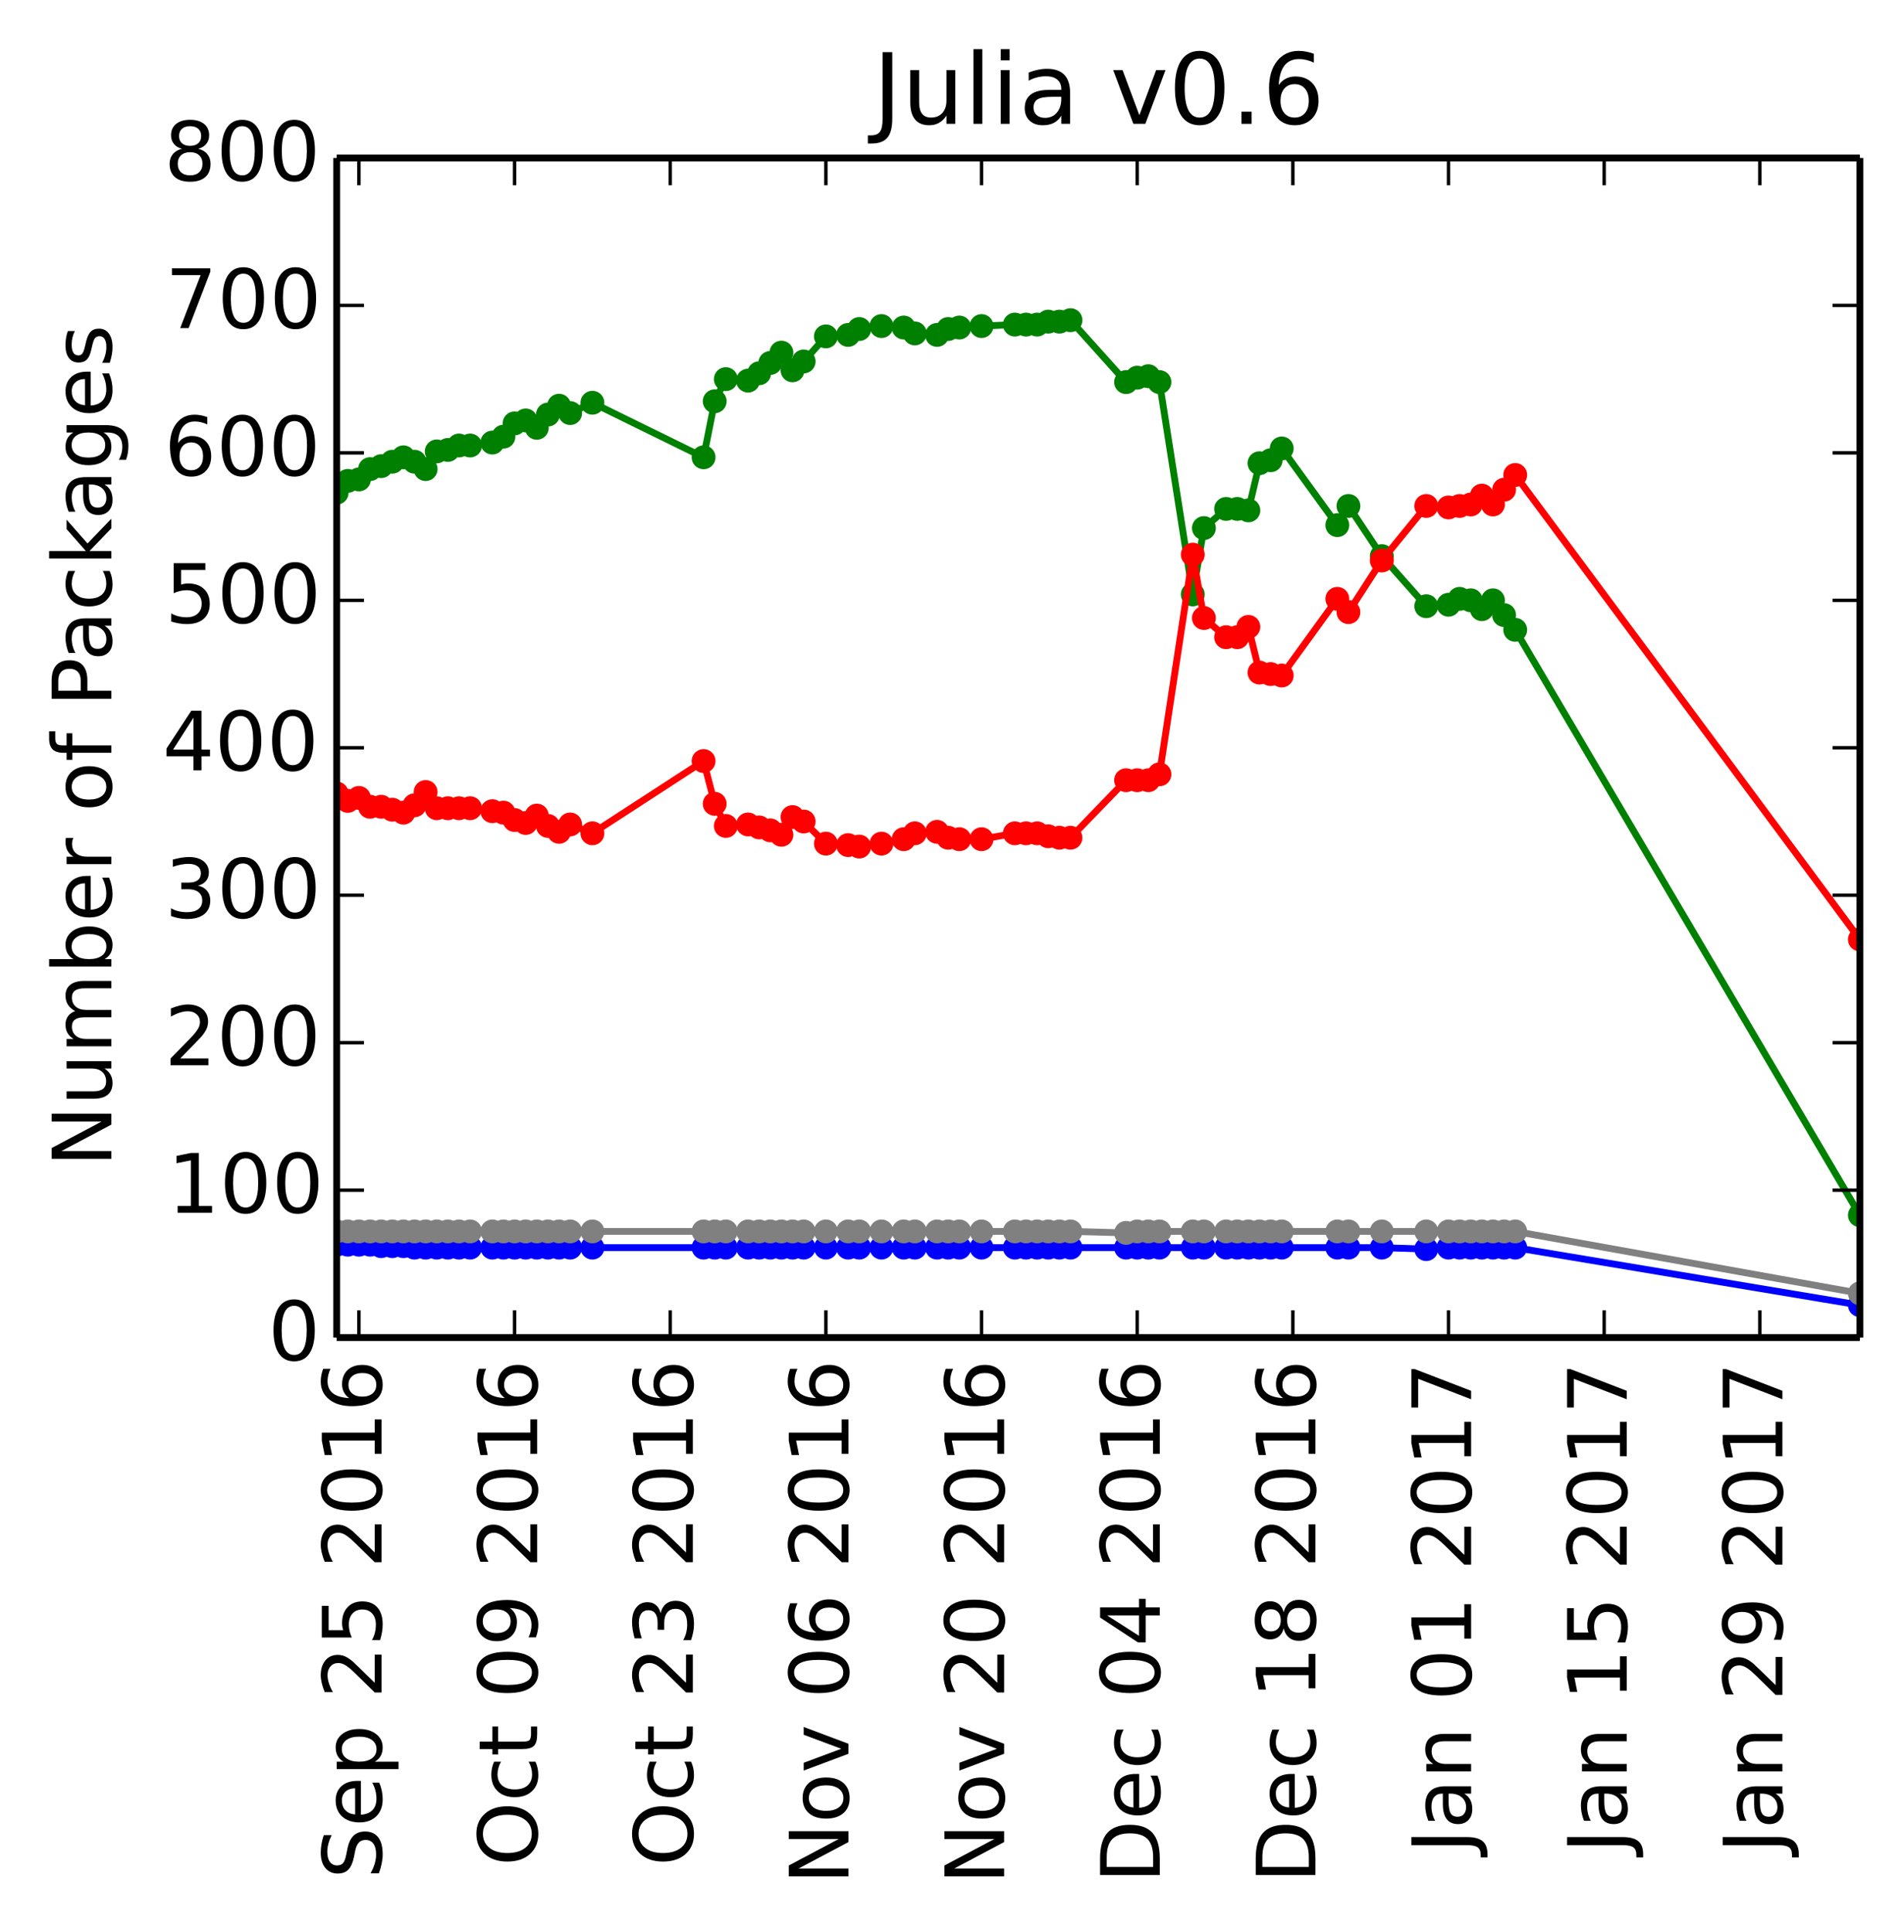 <?xml version="1.0" encoding="utf-8" standalone="no"?>
<!DOCTYPE svg PUBLIC "-//W3C//DTD SVG 1.1//EN"
  "http://www.w3.org/Graphics/SVG/1.1/DTD/svg11.dtd">
<!-- Created with matplotlib (http://matplotlib.org/) -->
<svg height="283pt" version="1.1" viewBox="0 0 279 283" width="279pt" xmlns="http://www.w3.org/2000/svg" xmlns:xlink="http://www.w3.org/1999/xlink">
 <defs>
  <style type="text/css">
*{stroke-linecap:butt;stroke-linejoin:round;}
  </style>
 </defs>
 <g id="figure_1">
  <g id="patch_1">
   <path d="
M0 283.246
L279.735 283.246
L279.735 0
L0 0
z
" style="fill:#ffffff;"/>
  </g>
  <g id="axes_1">
   <g id="patch_2">
    <path d="
M49.335 195.942
L272.535 195.942
L272.535 23.142
L49.335 23.142
z
" style="fill:#ffffff;"/>
   </g>
   <g id="line2d_1"/>
   <g id="line2d_2"/>
   <g id="line2d_3"/>
   <g id="line2d_4"/>
   <g id="line2d_5"/>
   <g id="line2d_6">
    <path clip-path="url(#pa554cd70c2)" d="
M272.535 178.014
L222.03 92.262
L220.401 90.102
L218.771 87.942
L217.142 89.238
L215.513 87.942
L213.884 87.726
L212.255 88.59
L208.996 88.806
L202.48 81.462
L197.592 74.118
L195.963 76.926
L187.817 65.694
L186.188 67.422
L184.558 67.854
L182.929 74.766
L181.3 74.55
L179.671 74.55
L176.412 77.358
L174.783 87.078
L169.896 55.974
L168.266 55.11
L166.637 55.326
L165.008 55.974
L156.862 46.902
L155.233 47.118
L153.604 47.118
L151.974 47.55
L150.345 47.55
L148.716 47.55
L143.828 47.766
L140.57 47.982
L138.941 48.198
L137.312 49.062
L134.053 48.846
L132.424 47.982
L129.166 47.766
L125.907 48.198
L124.278 49.062
L121.02 49.278
L117.761 52.95
L116.132 54.246
L114.503 51.654
L112.874 53.166
L111.244 54.678
L109.615 55.758
L106.357 55.542
L104.728 58.782
L103.099 66.99
L86.806 58.998
L83.548 60.51
L81.919 59.43
L80.29 60.726
L78.66 62.67
L77.031 61.59
L75.402 62.022
L73.773 63.966
L72.144 64.83
L68.885 65.262
L67.256 65.262
L65.627 65.91
L63.998 66.126
L62.369 68.718
L60.739 67.638
L59.11 66.99
L57.481 67.638
L55.852 68.286
L54.223 68.718
L52.593 70.23
L50.964 70.446
L49.335 72.174" style="fill:none;stroke:#008000;stroke-linecap:square;"/>
    <defs>
     <path d="
M0 1.5
C0.398 1.5 0.779 1.342 1.061 1.061
C1.342 0.779 1.5 0.398 1.5 0
C1.5 -0.398 1.342 -0.779 1.061 -1.061
C0.779 -1.342 0.398 -1.5 0 -1.5
C-0.398 -1.5 -0.779 -1.342 -1.061 -1.061
C-1.342 -0.779 -1.5 -0.398 -1.5 0
C-1.5 0.398 -1.342 0.779 -1.061 1.061
C-0.779 1.342 -0.398 1.5 0 1.5
z
" id="mb0b177905e" style="stroke:#008000;stroke-width:0.5;"/>
    </defs>
    <g clip-path="url(#pa554cd70c2)">
     <use style="fill:#008000;stroke:#008000;stroke-width:0.5;" x="272.535" xlink:href="#mb0b177905e" y="178.014"/>
     <use style="fill:#008000;stroke:#008000;stroke-width:0.5;" x="222.03" xlink:href="#mb0b177905e" y="92.262"/>
     <use style="fill:#008000;stroke:#008000;stroke-width:0.5;" x="220.401" xlink:href="#mb0b177905e" y="90.102"/>
     <use style="fill:#008000;stroke:#008000;stroke-width:0.5;" x="218.771" xlink:href="#mb0b177905e" y="87.942"/>
     <use style="fill:#008000;stroke:#008000;stroke-width:0.5;" x="217.142" xlink:href="#mb0b177905e" y="89.238"/>
     <use style="fill:#008000;stroke:#008000;stroke-width:0.5;" x="215.513" xlink:href="#mb0b177905e" y="87.942"/>
     <use style="fill:#008000;stroke:#008000;stroke-width:0.5;" x="213.884" xlink:href="#mb0b177905e" y="87.726"/>
     <use style="fill:#008000;stroke:#008000;stroke-width:0.5;" x="212.255" xlink:href="#mb0b177905e" y="88.59"/>
     <use style="fill:#008000;stroke:#008000;stroke-width:0.5;" x="208.996" xlink:href="#mb0b177905e" y="88.806"/>
     <use style="fill:#008000;stroke:#008000;stroke-width:0.5;" x="202.48" xlink:href="#mb0b177905e" y="81.462"/>
     <use style="fill:#008000;stroke:#008000;stroke-width:0.5;" x="197.592" xlink:href="#mb0b177905e" y="74.118"/>
     <use style="fill:#008000;stroke:#008000;stroke-width:0.5;" x="195.963" xlink:href="#mb0b177905e" y="76.926"/>
     <use style="fill:#008000;stroke:#008000;stroke-width:0.5;" x="187.817" xlink:href="#mb0b177905e" y="65.694"/>
     <use style="fill:#008000;stroke:#008000;stroke-width:0.5;" x="186.188" xlink:href="#mb0b177905e" y="67.422"/>
     <use style="fill:#008000;stroke:#008000;stroke-width:0.5;" x="184.558" xlink:href="#mb0b177905e" y="67.854"/>
     <use style="fill:#008000;stroke:#008000;stroke-width:0.5;" x="182.929" xlink:href="#mb0b177905e" y="74.766"/>
     <use style="fill:#008000;stroke:#008000;stroke-width:0.5;" x="181.3" xlink:href="#mb0b177905e" y="74.55"/>
     <use style="fill:#008000;stroke:#008000;stroke-width:0.5;" x="179.671" xlink:href="#mb0b177905e" y="74.55"/>
     <use style="fill:#008000;stroke:#008000;stroke-width:0.5;" x="176.412" xlink:href="#mb0b177905e" y="77.358"/>
     <use style="fill:#008000;stroke:#008000;stroke-width:0.5;" x="174.783" xlink:href="#mb0b177905e" y="87.078"/>
     <use style="fill:#008000;stroke:#008000;stroke-width:0.5;" x="169.896" xlink:href="#mb0b177905e" y="55.974"/>
     <use style="fill:#008000;stroke:#008000;stroke-width:0.5;" x="168.266" xlink:href="#mb0b177905e" y="55.11"/>
     <use style="fill:#008000;stroke:#008000;stroke-width:0.5;" x="166.637" xlink:href="#mb0b177905e" y="55.326"/>
     <use style="fill:#008000;stroke:#008000;stroke-width:0.5;" x="165.008" xlink:href="#mb0b177905e" y="55.974"/>
     <use style="fill:#008000;stroke:#008000;stroke-width:0.5;" x="156.862" xlink:href="#mb0b177905e" y="46.902"/>
     <use style="fill:#008000;stroke:#008000;stroke-width:0.5;" x="155.233" xlink:href="#mb0b177905e" y="47.118"/>
     <use style="fill:#008000;stroke:#008000;stroke-width:0.5;" x="153.604" xlink:href="#mb0b177905e" y="47.118"/>
     <use style="fill:#008000;stroke:#008000;stroke-width:0.5;" x="151.974" xlink:href="#mb0b177905e" y="47.55"/>
     <use style="fill:#008000;stroke:#008000;stroke-width:0.5;" x="150.345" xlink:href="#mb0b177905e" y="47.55"/>
     <use style="fill:#008000;stroke:#008000;stroke-width:0.5;" x="148.716" xlink:href="#mb0b177905e" y="47.55"/>
     <use style="fill:#008000;stroke:#008000;stroke-width:0.5;" x="143.828" xlink:href="#mb0b177905e" y="47.766"/>
     <use style="fill:#008000;stroke:#008000;stroke-width:0.5;" x="140.57" xlink:href="#mb0b177905e" y="47.982"/>
     <use style="fill:#008000;stroke:#008000;stroke-width:0.5;" x="138.941" xlink:href="#mb0b177905e" y="48.198"/>
     <use style="fill:#008000;stroke:#008000;stroke-width:0.5;" x="137.312" xlink:href="#mb0b177905e" y="49.062"/>
     <use style="fill:#008000;stroke:#008000;stroke-width:0.5;" x="134.053" xlink:href="#mb0b177905e" y="48.846"/>
     <use style="fill:#008000;stroke:#008000;stroke-width:0.5;" x="132.424" xlink:href="#mb0b177905e" y="47.982"/>
     <use style="fill:#008000;stroke:#008000;stroke-width:0.5;" x="129.166" xlink:href="#mb0b177905e" y="47.766"/>
     <use style="fill:#008000;stroke:#008000;stroke-width:0.5;" x="125.907" xlink:href="#mb0b177905e" y="48.198"/>
     <use style="fill:#008000;stroke:#008000;stroke-width:0.5;" x="124.278" xlink:href="#mb0b177905e" y="49.062"/>
     <use style="fill:#008000;stroke:#008000;stroke-width:0.5;" x="121.02" xlink:href="#mb0b177905e" y="49.278"/>
     <use style="fill:#008000;stroke:#008000;stroke-width:0.5;" x="117.761" xlink:href="#mb0b177905e" y="52.95"/>
     <use style="fill:#008000;stroke:#008000;stroke-width:0.5;" x="116.132" xlink:href="#mb0b177905e" y="54.246"/>
     <use style="fill:#008000;stroke:#008000;stroke-width:0.5;" x="114.503" xlink:href="#mb0b177905e" y="51.654"/>
     <use style="fill:#008000;stroke:#008000;stroke-width:0.5;" x="112.874" xlink:href="#mb0b177905e" y="53.166"/>
     <use style="fill:#008000;stroke:#008000;stroke-width:0.5;" x="111.244" xlink:href="#mb0b177905e" y="54.678"/>
     <use style="fill:#008000;stroke:#008000;stroke-width:0.5;" x="109.615" xlink:href="#mb0b177905e" y="55.758"/>
     <use style="fill:#008000;stroke:#008000;stroke-width:0.5;" x="106.357" xlink:href="#mb0b177905e" y="55.542"/>
     <use style="fill:#008000;stroke:#008000;stroke-width:0.5;" x="104.728" xlink:href="#mb0b177905e" y="58.782"/>
     <use style="fill:#008000;stroke:#008000;stroke-width:0.5;" x="103.099" xlink:href="#mb0b177905e" y="66.99"/>
     <use style="fill:#008000;stroke:#008000;stroke-width:0.5;" x="86.807" xlink:href="#mb0b177905e" y="58.998"/>
     <use style="fill:#008000;stroke:#008000;stroke-width:0.5;" x="83.548" xlink:href="#mb0b177905e" y="60.51"/>
     <use style="fill:#008000;stroke:#008000;stroke-width:0.5;" x="81.919" xlink:href="#mb0b177905e" y="59.43"/>
     <use style="fill:#008000;stroke:#008000;stroke-width:0.5;" x="80.29" xlink:href="#mb0b177905e" y="60.726"/>
     <use style="fill:#008000;stroke:#008000;stroke-width:0.5;" x="78.661" xlink:href="#mb0b177905e" y="62.67"/>
     <use style="fill:#008000;stroke:#008000;stroke-width:0.5;" x="77.031" xlink:href="#mb0b177905e" y="61.59"/>
     <use style="fill:#008000;stroke:#008000;stroke-width:0.5;" x="75.402" xlink:href="#mb0b177905e" y="62.022"/>
     <use style="fill:#008000;stroke:#008000;stroke-width:0.5;" x="73.773" xlink:href="#mb0b177905e" y="63.966"/>
     <use style="fill:#008000;stroke:#008000;stroke-width:0.5;" x="72.144" xlink:href="#mb0b177905e" y="64.83"/>
     <use style="fill:#008000;stroke:#008000;stroke-width:0.5;" x="68.885" xlink:href="#mb0b177905e" y="65.262"/>
     <use style="fill:#008000;stroke:#008000;stroke-width:0.5;" x="67.256" xlink:href="#mb0b177905e" y="65.262"/>
     <use style="fill:#008000;stroke:#008000;stroke-width:0.5;" x="65.627" xlink:href="#mb0b177905e" y="65.91"/>
     <use style="fill:#008000;stroke:#008000;stroke-width:0.5;" x="63.998" xlink:href="#mb0b177905e" y="66.126"/>
     <use style="fill:#008000;stroke:#008000;stroke-width:0.5;" x="62.369" xlink:href="#mb0b177905e" y="68.718"/>
     <use style="fill:#008000;stroke:#008000;stroke-width:0.5;" x="60.739" xlink:href="#mb0b177905e" y="67.638"/>
     <use style="fill:#008000;stroke:#008000;stroke-width:0.5;" x="59.11" xlink:href="#mb0b177905e" y="66.99"/>
     <use style="fill:#008000;stroke:#008000;stroke-width:0.5;" x="57.481" xlink:href="#mb0b177905e" y="67.638"/>
     <use style="fill:#008000;stroke:#008000;stroke-width:0.5;" x="55.852" xlink:href="#mb0b177905e" y="68.286"/>
     <use style="fill:#008000;stroke:#008000;stroke-width:0.5;" x="54.223" xlink:href="#mb0b177905e" y="68.718"/>
     <use style="fill:#008000;stroke:#008000;stroke-width:0.5;" x="52.593" xlink:href="#mb0b177905e" y="70.23"/>
     <use style="fill:#008000;stroke:#008000;stroke-width:0.5;" x="50.964" xlink:href="#mb0b177905e" y="70.446"/>
     <use style="fill:#008000;stroke:#008000;stroke-width:0.5;" x="49.335" xlink:href="#mb0b177905e" y="72.174"/>
    </g>
   </g>
   <g id="line2d_7">
    <path clip-path="url(#pa554cd70c2)" d="
M272.535 137.622
L222.03 69.582
L220.401 71.742
L218.771 73.902
L217.142 72.606
L215.513 73.902
L213.884 74.118
L212.255 74.334
L208.996 74.118
L202.48 82.11
L197.592 89.67
L195.963 87.726
L187.817 98.958
L186.188 98.742
L184.558 98.526
L182.929 91.83
L181.3 93.342
L179.671 93.342
L176.412 90.534
L174.783 81.246
L169.896 113.43
L168.266 114.294
L166.637 114.294
L165.008 114.294
L156.862 122.718
L155.233 122.718
L153.604 122.502
L151.974 122.07
L150.345 122.07
L148.716 122.07
L143.828 122.934
L140.57 122.934
L138.941 122.718
L137.312 121.854
L134.053 122.07
L132.424 122.934
L129.166 123.582
L125.907 124.014
L124.278 123.798
L121.02 123.582
L117.761 120.342
L116.132 119.694
L114.503 122.286
L112.874 121.638
L111.244 121.206
L109.615 120.774
L106.357 120.99
L104.728 117.75
L103.099 111.486
L86.806 122.07
L83.548 120.774
L81.919 121.854
L80.29 120.99
L78.66 119.478
L77.031 120.558
L75.402 120.126
L73.773 119.046
L72.144 118.83
L68.885 118.398
L67.256 118.398
L65.627 118.398
L63.998 118.398
L62.369 116.022
L60.739 117.966
L59.11 119.046
L57.481 118.614
L55.852 118.182
L54.223 118.182
L52.593 116.886
L50.964 117.318
L49.335 116.238" style="fill:none;stroke:#ff0000;stroke-linecap:square;"/>
    <defs>
     <path d="
M0 1.5
C0.398 1.5 0.779 1.342 1.061 1.061
C1.342 0.779 1.5 0.398 1.5 0
C1.5 -0.398 1.342 -0.779 1.061 -1.061
C0.779 -1.342 0.398 -1.5 0 -1.5
C-0.398 -1.5 -0.779 -1.342 -1.061 -1.061
C-1.342 -0.779 -1.5 -0.398 -1.5 0
C-1.5 0.398 -1.342 0.779 -1.061 1.061
C-0.779 1.342 -0.398 1.5 0 1.5
z
" id="ma07bdd5909" style="stroke:#ff0000;stroke-width:0.5;"/>
    </defs>
    <g clip-path="url(#pa554cd70c2)">
     <use style="fill:#ff0000;stroke:#ff0000;stroke-width:0.5;" x="272.535" xlink:href="#ma07bdd5909" y="137.622"/>
     <use style="fill:#ff0000;stroke:#ff0000;stroke-width:0.5;" x="222.03" xlink:href="#ma07bdd5909" y="69.582"/>
     <use style="fill:#ff0000;stroke:#ff0000;stroke-width:0.5;" x="220.401" xlink:href="#ma07bdd5909" y="71.742"/>
     <use style="fill:#ff0000;stroke:#ff0000;stroke-width:0.5;" x="218.771" xlink:href="#ma07bdd5909" y="73.902"/>
     <use style="fill:#ff0000;stroke:#ff0000;stroke-width:0.5;" x="217.142" xlink:href="#ma07bdd5909" y="72.606"/>
     <use style="fill:#ff0000;stroke:#ff0000;stroke-width:0.5;" x="215.513" xlink:href="#ma07bdd5909" y="73.902"/>
     <use style="fill:#ff0000;stroke:#ff0000;stroke-width:0.5;" x="213.884" xlink:href="#ma07bdd5909" y="74.118"/>
     <use style="fill:#ff0000;stroke:#ff0000;stroke-width:0.5;" x="212.255" xlink:href="#ma07bdd5909" y="74.334"/>
     <use style="fill:#ff0000;stroke:#ff0000;stroke-width:0.5;" x="208.996" xlink:href="#ma07bdd5909" y="74.118"/>
     <use style="fill:#ff0000;stroke:#ff0000;stroke-width:0.5;" x="202.48" xlink:href="#ma07bdd5909" y="82.11"/>
     <use style="fill:#ff0000;stroke:#ff0000;stroke-width:0.5;" x="197.592" xlink:href="#ma07bdd5909" y="89.67"/>
     <use style="fill:#ff0000;stroke:#ff0000;stroke-width:0.5;" x="195.963" xlink:href="#ma07bdd5909" y="87.726"/>
     <use style="fill:#ff0000;stroke:#ff0000;stroke-width:0.5;" x="187.817" xlink:href="#ma07bdd5909" y="98.958"/>
     <use style="fill:#ff0000;stroke:#ff0000;stroke-width:0.5;" x="186.188" xlink:href="#ma07bdd5909" y="98.742"/>
     <use style="fill:#ff0000;stroke:#ff0000;stroke-width:0.5;" x="184.558" xlink:href="#ma07bdd5909" y="98.526"/>
     <use style="fill:#ff0000;stroke:#ff0000;stroke-width:0.5;" x="182.929" xlink:href="#ma07bdd5909" y="91.83"/>
     <use style="fill:#ff0000;stroke:#ff0000;stroke-width:0.5;" x="181.3" xlink:href="#ma07bdd5909" y="93.342"/>
     <use style="fill:#ff0000;stroke:#ff0000;stroke-width:0.5;" x="179.671" xlink:href="#ma07bdd5909" y="93.342"/>
     <use style="fill:#ff0000;stroke:#ff0000;stroke-width:0.5;" x="176.412" xlink:href="#ma07bdd5909" y="90.534"/>
     <use style="fill:#ff0000;stroke:#ff0000;stroke-width:0.5;" x="174.783" xlink:href="#ma07bdd5909" y="81.246"/>
     <use style="fill:#ff0000;stroke:#ff0000;stroke-width:0.5;" x="169.896" xlink:href="#ma07bdd5909" y="113.43"/>
     <use style="fill:#ff0000;stroke:#ff0000;stroke-width:0.5;" x="168.266" xlink:href="#ma07bdd5909" y="114.294"/>
     <use style="fill:#ff0000;stroke:#ff0000;stroke-width:0.5;" x="166.637" xlink:href="#ma07bdd5909" y="114.294"/>
     <use style="fill:#ff0000;stroke:#ff0000;stroke-width:0.5;" x="165.008" xlink:href="#ma07bdd5909" y="114.294"/>
     <use style="fill:#ff0000;stroke:#ff0000;stroke-width:0.5;" x="156.862" xlink:href="#ma07bdd5909" y="122.718"/>
     <use style="fill:#ff0000;stroke:#ff0000;stroke-width:0.5;" x="155.233" xlink:href="#ma07bdd5909" y="122.718"/>
     <use style="fill:#ff0000;stroke:#ff0000;stroke-width:0.5;" x="153.604" xlink:href="#ma07bdd5909" y="122.502"/>
     <use style="fill:#ff0000;stroke:#ff0000;stroke-width:0.5;" x="151.974" xlink:href="#ma07bdd5909" y="122.07"/>
     <use style="fill:#ff0000;stroke:#ff0000;stroke-width:0.5;" x="150.345" xlink:href="#ma07bdd5909" y="122.07"/>
     <use style="fill:#ff0000;stroke:#ff0000;stroke-width:0.5;" x="148.716" xlink:href="#ma07bdd5909" y="122.07"/>
     <use style="fill:#ff0000;stroke:#ff0000;stroke-width:0.5;" x="143.828" xlink:href="#ma07bdd5909" y="122.934"/>
     <use style="fill:#ff0000;stroke:#ff0000;stroke-width:0.5;" x="140.57" xlink:href="#ma07bdd5909" y="122.934"/>
     <use style="fill:#ff0000;stroke:#ff0000;stroke-width:0.5;" x="138.941" xlink:href="#ma07bdd5909" y="122.718"/>
     <use style="fill:#ff0000;stroke:#ff0000;stroke-width:0.5;" x="137.312" xlink:href="#ma07bdd5909" y="121.854"/>
     <use style="fill:#ff0000;stroke:#ff0000;stroke-width:0.5;" x="134.053" xlink:href="#ma07bdd5909" y="122.07"/>
     <use style="fill:#ff0000;stroke:#ff0000;stroke-width:0.5;" x="132.424" xlink:href="#ma07bdd5909" y="122.934"/>
     <use style="fill:#ff0000;stroke:#ff0000;stroke-width:0.5;" x="129.166" xlink:href="#ma07bdd5909" y="123.582"/>
     <use style="fill:#ff0000;stroke:#ff0000;stroke-width:0.5;" x="125.907" xlink:href="#ma07bdd5909" y="124.014"/>
     <use style="fill:#ff0000;stroke:#ff0000;stroke-width:0.5;" x="124.278" xlink:href="#ma07bdd5909" y="123.798"/>
     <use style="fill:#ff0000;stroke:#ff0000;stroke-width:0.5;" x="121.02" xlink:href="#ma07bdd5909" y="123.582"/>
     <use style="fill:#ff0000;stroke:#ff0000;stroke-width:0.5;" x="117.761" xlink:href="#ma07bdd5909" y="120.342"/>
     <use style="fill:#ff0000;stroke:#ff0000;stroke-width:0.5;" x="116.132" xlink:href="#ma07bdd5909" y="119.694"/>
     <use style="fill:#ff0000;stroke:#ff0000;stroke-width:0.5;" x="114.503" xlink:href="#ma07bdd5909" y="122.286"/>
     <use style="fill:#ff0000;stroke:#ff0000;stroke-width:0.5;" x="112.874" xlink:href="#ma07bdd5909" y="121.638"/>
     <use style="fill:#ff0000;stroke:#ff0000;stroke-width:0.5;" x="111.244" xlink:href="#ma07bdd5909" y="121.206"/>
     <use style="fill:#ff0000;stroke:#ff0000;stroke-width:0.5;" x="109.615" xlink:href="#ma07bdd5909" y="120.774"/>
     <use style="fill:#ff0000;stroke:#ff0000;stroke-width:0.5;" x="106.357" xlink:href="#ma07bdd5909" y="120.99"/>
     <use style="fill:#ff0000;stroke:#ff0000;stroke-width:0.5;" x="104.728" xlink:href="#ma07bdd5909" y="117.75"/>
     <use style="fill:#ff0000;stroke:#ff0000;stroke-width:0.5;" x="103.099" xlink:href="#ma07bdd5909" y="111.486"/>
     <use style="fill:#ff0000;stroke:#ff0000;stroke-width:0.5;" x="86.807" xlink:href="#ma07bdd5909" y="122.07"/>
     <use style="fill:#ff0000;stroke:#ff0000;stroke-width:0.5;" x="83.548" xlink:href="#ma07bdd5909" y="120.774"/>
     <use style="fill:#ff0000;stroke:#ff0000;stroke-width:0.5;" x="81.919" xlink:href="#ma07bdd5909" y="121.854"/>
     <use style="fill:#ff0000;stroke:#ff0000;stroke-width:0.5;" x="80.29" xlink:href="#ma07bdd5909" y="120.99"/>
     <use style="fill:#ff0000;stroke:#ff0000;stroke-width:0.5;" x="78.661" xlink:href="#ma07bdd5909" y="119.478"/>
     <use style="fill:#ff0000;stroke:#ff0000;stroke-width:0.5;" x="77.031" xlink:href="#ma07bdd5909" y="120.558"/>
     <use style="fill:#ff0000;stroke:#ff0000;stroke-width:0.5;" x="75.402" xlink:href="#ma07bdd5909" y="120.126"/>
     <use style="fill:#ff0000;stroke:#ff0000;stroke-width:0.5;" x="73.773" xlink:href="#ma07bdd5909" y="119.046"/>
     <use style="fill:#ff0000;stroke:#ff0000;stroke-width:0.5;" x="72.144" xlink:href="#ma07bdd5909" y="118.83"/>
     <use style="fill:#ff0000;stroke:#ff0000;stroke-width:0.5;" x="68.885" xlink:href="#ma07bdd5909" y="118.398"/>
     <use style="fill:#ff0000;stroke:#ff0000;stroke-width:0.5;" x="67.256" xlink:href="#ma07bdd5909" y="118.398"/>
     <use style="fill:#ff0000;stroke:#ff0000;stroke-width:0.5;" x="65.627" xlink:href="#ma07bdd5909" y="118.398"/>
     <use style="fill:#ff0000;stroke:#ff0000;stroke-width:0.5;" x="63.998" xlink:href="#ma07bdd5909" y="118.398"/>
     <use style="fill:#ff0000;stroke:#ff0000;stroke-width:0.5;" x="62.369" xlink:href="#ma07bdd5909" y="116.022"/>
     <use style="fill:#ff0000;stroke:#ff0000;stroke-width:0.5;" x="60.739" xlink:href="#ma07bdd5909" y="117.966"/>
     <use style="fill:#ff0000;stroke:#ff0000;stroke-width:0.5;" x="59.11" xlink:href="#ma07bdd5909" y="119.046"/>
     <use style="fill:#ff0000;stroke:#ff0000;stroke-width:0.5;" x="57.481" xlink:href="#ma07bdd5909" y="118.614"/>
     <use style="fill:#ff0000;stroke:#ff0000;stroke-width:0.5;" x="55.852" xlink:href="#ma07bdd5909" y="118.182"/>
     <use style="fill:#ff0000;stroke:#ff0000;stroke-width:0.5;" x="54.223" xlink:href="#ma07bdd5909" y="118.182"/>
     <use style="fill:#ff0000;stroke:#ff0000;stroke-width:0.5;" x="52.593" xlink:href="#ma07bdd5909" y="116.886"/>
     <use style="fill:#ff0000;stroke:#ff0000;stroke-width:0.5;" x="50.964" xlink:href="#ma07bdd5909" y="117.318"/>
     <use style="fill:#ff0000;stroke:#ff0000;stroke-width:0.5;" x="49.335" xlink:href="#ma07bdd5909" y="116.238"/>
    </g>
   </g>
   <g id="line2d_8">
    <path clip-path="url(#pa554cd70c2)" d="
M272.535 191.19
L222.03 182.766
L220.401 182.766
L218.771 182.766
L217.142 182.766
L215.513 182.766
L213.884 182.766
L212.255 182.766
L208.996 182.982
L202.48 182.766
L197.592 182.766
L195.963 182.766
L187.817 182.766
L186.188 182.766
L184.558 182.766
L182.929 182.766
L181.3 182.766
L179.671 182.766
L176.412 182.766
L174.783 182.766
L169.896 182.766
L168.266 182.766
L166.637 182.766
L165.008 182.766
L156.862 182.766
L155.233 182.766
L153.604 182.766
L151.974 182.766
L150.345 182.766
L148.716 182.766
L143.828 182.766
L140.57 182.766
L138.941 182.766
L137.312 182.766
L134.053 182.766
L132.424 182.766
L129.166 182.766
L125.907 182.766
L124.278 182.766
L121.02 182.766
L117.761 182.766
L116.132 182.766
L114.503 182.766
L112.874 182.766
L111.244 182.766
L109.615 182.766
L106.357 182.766
L104.728 182.766
L103.099 182.766
L86.806 182.766
L83.548 182.766
L81.919 182.766
L80.29 182.766
L78.66 182.766
L77.031 182.766
L75.402 182.766
L73.773 182.766
L72.144 182.766
L68.885 182.766
L67.256 182.766
L65.627 182.766
L63.998 182.766
L62.369 182.766
L60.739 182.766
L59.11 182.55
L57.481 182.55
L55.852 182.55
L54.223 182.334
L52.593 182.334
L50.964 182.334
L49.335 182.334" style="fill:none;stroke:#0000ff;stroke-linecap:square;"/>
    <defs>
     <path d="
M0 1.5
C0.398 1.5 0.779 1.342 1.061 1.061
C1.342 0.779 1.5 0.398 1.5 0
C1.5 -0.398 1.342 -0.779 1.061 -1.061
C0.779 -1.342 0.398 -1.5 0 -1.5
C-0.398 -1.5 -0.779 -1.342 -1.061 -1.061
C-1.342 -0.779 -1.5 -0.398 -1.5 0
C-1.5 0.398 -1.342 0.779 -1.061 1.061
C-0.779 1.342 -0.398 1.5 0 1.5
z
" id="m76a7ce5b4a" style="stroke:#0000ff;stroke-width:0.5;"/>
    </defs>
    <g clip-path="url(#pa554cd70c2)">
     <use style="fill:#0000ff;stroke:#0000ff;stroke-width:0.5;" x="272.535" xlink:href="#m76a7ce5b4a" y="191.19"/>
     <use style="fill:#0000ff;stroke:#0000ff;stroke-width:0.5;" x="222.03" xlink:href="#m76a7ce5b4a" y="182.766"/>
     <use style="fill:#0000ff;stroke:#0000ff;stroke-width:0.5;" x="220.401" xlink:href="#m76a7ce5b4a" y="182.766"/>
     <use style="fill:#0000ff;stroke:#0000ff;stroke-width:0.5;" x="218.771" xlink:href="#m76a7ce5b4a" y="182.766"/>
     <use style="fill:#0000ff;stroke:#0000ff;stroke-width:0.5;" x="217.142" xlink:href="#m76a7ce5b4a" y="182.766"/>
     <use style="fill:#0000ff;stroke:#0000ff;stroke-width:0.5;" x="215.513" xlink:href="#m76a7ce5b4a" y="182.766"/>
     <use style="fill:#0000ff;stroke:#0000ff;stroke-width:0.5;" x="213.884" xlink:href="#m76a7ce5b4a" y="182.766"/>
     <use style="fill:#0000ff;stroke:#0000ff;stroke-width:0.5;" x="212.255" xlink:href="#m76a7ce5b4a" y="182.766"/>
     <use style="fill:#0000ff;stroke:#0000ff;stroke-width:0.5;" x="208.996" xlink:href="#m76a7ce5b4a" y="182.982"/>
     <use style="fill:#0000ff;stroke:#0000ff;stroke-width:0.5;" x="202.48" xlink:href="#m76a7ce5b4a" y="182.766"/>
     <use style="fill:#0000ff;stroke:#0000ff;stroke-width:0.5;" x="197.592" xlink:href="#m76a7ce5b4a" y="182.766"/>
     <use style="fill:#0000ff;stroke:#0000ff;stroke-width:0.5;" x="195.963" xlink:href="#m76a7ce5b4a" y="182.766"/>
     <use style="fill:#0000ff;stroke:#0000ff;stroke-width:0.5;" x="187.817" xlink:href="#m76a7ce5b4a" y="182.766"/>
     <use style="fill:#0000ff;stroke:#0000ff;stroke-width:0.5;" x="186.188" xlink:href="#m76a7ce5b4a" y="182.766"/>
     <use style="fill:#0000ff;stroke:#0000ff;stroke-width:0.5;" x="184.558" xlink:href="#m76a7ce5b4a" y="182.766"/>
     <use style="fill:#0000ff;stroke:#0000ff;stroke-width:0.5;" x="182.929" xlink:href="#m76a7ce5b4a" y="182.766"/>
     <use style="fill:#0000ff;stroke:#0000ff;stroke-width:0.5;" x="181.3" xlink:href="#m76a7ce5b4a" y="182.766"/>
     <use style="fill:#0000ff;stroke:#0000ff;stroke-width:0.5;" x="179.671" xlink:href="#m76a7ce5b4a" y="182.766"/>
     <use style="fill:#0000ff;stroke:#0000ff;stroke-width:0.5;" x="176.412" xlink:href="#m76a7ce5b4a" y="182.766"/>
     <use style="fill:#0000ff;stroke:#0000ff;stroke-width:0.5;" x="174.783" xlink:href="#m76a7ce5b4a" y="182.766"/>
     <use style="fill:#0000ff;stroke:#0000ff;stroke-width:0.5;" x="169.896" xlink:href="#m76a7ce5b4a" y="182.766"/>
     <use style="fill:#0000ff;stroke:#0000ff;stroke-width:0.5;" x="168.266" xlink:href="#m76a7ce5b4a" y="182.766"/>
     <use style="fill:#0000ff;stroke:#0000ff;stroke-width:0.5;" x="166.637" xlink:href="#m76a7ce5b4a" y="182.766"/>
     <use style="fill:#0000ff;stroke:#0000ff;stroke-width:0.5;" x="165.008" xlink:href="#m76a7ce5b4a" y="182.766"/>
     <use style="fill:#0000ff;stroke:#0000ff;stroke-width:0.5;" x="156.862" xlink:href="#m76a7ce5b4a" y="182.766"/>
     <use style="fill:#0000ff;stroke:#0000ff;stroke-width:0.5;" x="155.233" xlink:href="#m76a7ce5b4a" y="182.766"/>
     <use style="fill:#0000ff;stroke:#0000ff;stroke-width:0.5;" x="153.604" xlink:href="#m76a7ce5b4a" y="182.766"/>
     <use style="fill:#0000ff;stroke:#0000ff;stroke-width:0.5;" x="151.974" xlink:href="#m76a7ce5b4a" y="182.766"/>
     <use style="fill:#0000ff;stroke:#0000ff;stroke-width:0.5;" x="150.345" xlink:href="#m76a7ce5b4a" y="182.766"/>
     <use style="fill:#0000ff;stroke:#0000ff;stroke-width:0.5;" x="148.716" xlink:href="#m76a7ce5b4a" y="182.766"/>
     <use style="fill:#0000ff;stroke:#0000ff;stroke-width:0.5;" x="143.828" xlink:href="#m76a7ce5b4a" y="182.766"/>
     <use style="fill:#0000ff;stroke:#0000ff;stroke-width:0.5;" x="140.57" xlink:href="#m76a7ce5b4a" y="182.766"/>
     <use style="fill:#0000ff;stroke:#0000ff;stroke-width:0.5;" x="138.941" xlink:href="#m76a7ce5b4a" y="182.766"/>
     <use style="fill:#0000ff;stroke:#0000ff;stroke-width:0.5;" x="137.312" xlink:href="#m76a7ce5b4a" y="182.766"/>
     <use style="fill:#0000ff;stroke:#0000ff;stroke-width:0.5;" x="134.053" xlink:href="#m76a7ce5b4a" y="182.766"/>
     <use style="fill:#0000ff;stroke:#0000ff;stroke-width:0.5;" x="132.424" xlink:href="#m76a7ce5b4a" y="182.766"/>
     <use style="fill:#0000ff;stroke:#0000ff;stroke-width:0.5;" x="129.166" xlink:href="#m76a7ce5b4a" y="182.766"/>
     <use style="fill:#0000ff;stroke:#0000ff;stroke-width:0.5;" x="125.907" xlink:href="#m76a7ce5b4a" y="182.766"/>
     <use style="fill:#0000ff;stroke:#0000ff;stroke-width:0.5;" x="124.278" xlink:href="#m76a7ce5b4a" y="182.766"/>
     <use style="fill:#0000ff;stroke:#0000ff;stroke-width:0.5;" x="121.02" xlink:href="#m76a7ce5b4a" y="182.766"/>
     <use style="fill:#0000ff;stroke:#0000ff;stroke-width:0.5;" x="117.761" xlink:href="#m76a7ce5b4a" y="182.766"/>
     <use style="fill:#0000ff;stroke:#0000ff;stroke-width:0.5;" x="116.132" xlink:href="#m76a7ce5b4a" y="182.766"/>
     <use style="fill:#0000ff;stroke:#0000ff;stroke-width:0.5;" x="114.503" xlink:href="#m76a7ce5b4a" y="182.766"/>
     <use style="fill:#0000ff;stroke:#0000ff;stroke-width:0.5;" x="112.874" xlink:href="#m76a7ce5b4a" y="182.766"/>
     <use style="fill:#0000ff;stroke:#0000ff;stroke-width:0.5;" x="111.244" xlink:href="#m76a7ce5b4a" y="182.766"/>
     <use style="fill:#0000ff;stroke:#0000ff;stroke-width:0.5;" x="109.615" xlink:href="#m76a7ce5b4a" y="182.766"/>
     <use style="fill:#0000ff;stroke:#0000ff;stroke-width:0.5;" x="106.357" xlink:href="#m76a7ce5b4a" y="182.766"/>
     <use style="fill:#0000ff;stroke:#0000ff;stroke-width:0.5;" x="104.728" xlink:href="#m76a7ce5b4a" y="182.766"/>
     <use style="fill:#0000ff;stroke:#0000ff;stroke-width:0.5;" x="103.099" xlink:href="#m76a7ce5b4a" y="182.766"/>
     <use style="fill:#0000ff;stroke:#0000ff;stroke-width:0.5;" x="86.807" xlink:href="#m76a7ce5b4a" y="182.766"/>
     <use style="fill:#0000ff;stroke:#0000ff;stroke-width:0.5;" x="83.548" xlink:href="#m76a7ce5b4a" y="182.766"/>
     <use style="fill:#0000ff;stroke:#0000ff;stroke-width:0.5;" x="81.919" xlink:href="#m76a7ce5b4a" y="182.766"/>
     <use style="fill:#0000ff;stroke:#0000ff;stroke-width:0.5;" x="80.29" xlink:href="#m76a7ce5b4a" y="182.766"/>
     <use style="fill:#0000ff;stroke:#0000ff;stroke-width:0.5;" x="78.661" xlink:href="#m76a7ce5b4a" y="182.766"/>
     <use style="fill:#0000ff;stroke:#0000ff;stroke-width:0.5;" x="77.031" xlink:href="#m76a7ce5b4a" y="182.766"/>
     <use style="fill:#0000ff;stroke:#0000ff;stroke-width:0.5;" x="75.402" xlink:href="#m76a7ce5b4a" y="182.766"/>
     <use style="fill:#0000ff;stroke:#0000ff;stroke-width:0.5;" x="73.773" xlink:href="#m76a7ce5b4a" y="182.766"/>
     <use style="fill:#0000ff;stroke:#0000ff;stroke-width:0.5;" x="72.144" xlink:href="#m76a7ce5b4a" y="182.766"/>
     <use style="fill:#0000ff;stroke:#0000ff;stroke-width:0.5;" x="68.885" xlink:href="#m76a7ce5b4a" y="182.766"/>
     <use style="fill:#0000ff;stroke:#0000ff;stroke-width:0.5;" x="67.256" xlink:href="#m76a7ce5b4a" y="182.766"/>
     <use style="fill:#0000ff;stroke:#0000ff;stroke-width:0.5;" x="65.627" xlink:href="#m76a7ce5b4a" y="182.766"/>
     <use style="fill:#0000ff;stroke:#0000ff;stroke-width:0.5;" x="63.998" xlink:href="#m76a7ce5b4a" y="182.766"/>
     <use style="fill:#0000ff;stroke:#0000ff;stroke-width:0.5;" x="62.369" xlink:href="#m76a7ce5b4a" y="182.766"/>
     <use style="fill:#0000ff;stroke:#0000ff;stroke-width:0.5;" x="60.739" xlink:href="#m76a7ce5b4a" y="182.766"/>
     <use style="fill:#0000ff;stroke:#0000ff;stroke-width:0.5;" x="59.11" xlink:href="#m76a7ce5b4a" y="182.55"/>
     <use style="fill:#0000ff;stroke:#0000ff;stroke-width:0.5;" x="57.481" xlink:href="#m76a7ce5b4a" y="182.55"/>
     <use style="fill:#0000ff;stroke:#0000ff;stroke-width:0.5;" x="55.852" xlink:href="#m76a7ce5b4a" y="182.55"/>
     <use style="fill:#0000ff;stroke:#0000ff;stroke-width:0.5;" x="54.223" xlink:href="#m76a7ce5b4a" y="182.334"/>
     <use style="fill:#0000ff;stroke:#0000ff;stroke-width:0.5;" x="52.593" xlink:href="#m76a7ce5b4a" y="182.334"/>
     <use style="fill:#0000ff;stroke:#0000ff;stroke-width:0.5;" x="50.964" xlink:href="#m76a7ce5b4a" y="182.334"/>
     <use style="fill:#0000ff;stroke:#0000ff;stroke-width:0.5;" x="49.335" xlink:href="#m76a7ce5b4a" y="182.334"/>
    </g>
   </g>
   <g id="line2d_9">
    <path clip-path="url(#pa554cd70c2)" d="
M272.535 189.462
L222.03 180.39
L220.401 180.39
L218.771 180.39
L217.142 180.39
L215.513 180.39
L213.884 180.39
L212.255 180.39
L208.996 180.39
L202.48 180.39
L197.592 180.39
L195.963 180.39
L187.817 180.39
L186.188 180.39
L184.558 180.39
L182.929 180.39
L181.3 180.39
L179.671 180.39
L176.412 180.39
L174.783 180.39
L169.896 180.39
L168.266 180.39
L166.637 180.39
L165.008 180.606
L156.862 180.39
L155.233 180.39
L153.604 180.39
L151.974 180.39
L150.345 180.39
L148.716 180.39
L143.828 180.39
L140.57 180.39
L138.941 180.39
L137.312 180.39
L134.053 180.39
L132.424 180.39
L129.166 180.39
L125.907 180.39
L124.278 180.39
L121.02 180.39
L117.761 180.39
L116.132 180.39
L114.503 180.39
L112.874 180.39
L111.244 180.39
L109.615 180.39
L106.357 180.39
L104.728 180.39
L103.099 180.39
L86.806 180.39
L83.548 180.39
L81.919 180.39
L80.29 180.39
L78.66 180.39
L77.031 180.39
L75.402 180.39
L73.773 180.39
L72.144 180.39
L68.885 180.39
L67.256 180.39
L65.627 180.39
L63.998 180.39
L62.369 180.39
L60.739 180.39
L59.11 180.39
L57.481 180.39
L55.852 180.39
L54.223 180.39
L52.593 180.39
L50.964 180.39
L49.335 180.39" style="fill:none;stroke:#808080;stroke-linecap:square;"/>
    <defs>
     <path d="
M0 1.5
C0.398 1.5 0.779 1.342 1.061 1.061
C1.342 0.779 1.5 0.398 1.5 0
C1.5 -0.398 1.342 -0.779 1.061 -1.061
C0.779 -1.342 0.398 -1.5 0 -1.5
C-0.398 -1.5 -0.779 -1.342 -1.061 -1.061
C-1.342 -0.779 -1.5 -0.398 -1.5 0
C-1.5 0.398 -1.342 0.779 -1.061 1.061
C-0.779 1.342 -0.398 1.5 0 1.5
z
" id="m008e8825d0" style="stroke:#808080;stroke-width:0.5;"/>
    </defs>
    <g clip-path="url(#pa554cd70c2)">
     <use style="fill:#808080;stroke:#808080;stroke-width:0.5;" x="272.535" xlink:href="#m008e8825d0" y="189.462"/>
     <use style="fill:#808080;stroke:#808080;stroke-width:0.5;" x="222.03" xlink:href="#m008e8825d0" y="180.39"/>
     <use style="fill:#808080;stroke:#808080;stroke-width:0.5;" x="220.401" xlink:href="#m008e8825d0" y="180.39"/>
     <use style="fill:#808080;stroke:#808080;stroke-width:0.5;" x="218.771" xlink:href="#m008e8825d0" y="180.39"/>
     <use style="fill:#808080;stroke:#808080;stroke-width:0.5;" x="217.142" xlink:href="#m008e8825d0" y="180.39"/>
     <use style="fill:#808080;stroke:#808080;stroke-width:0.5;" x="215.513" xlink:href="#m008e8825d0" y="180.39"/>
     <use style="fill:#808080;stroke:#808080;stroke-width:0.5;" x="213.884" xlink:href="#m008e8825d0" y="180.39"/>
     <use style="fill:#808080;stroke:#808080;stroke-width:0.5;" x="212.255" xlink:href="#m008e8825d0" y="180.39"/>
     <use style="fill:#808080;stroke:#808080;stroke-width:0.5;" x="208.996" xlink:href="#m008e8825d0" y="180.39"/>
     <use style="fill:#808080;stroke:#808080;stroke-width:0.5;" x="202.48" xlink:href="#m008e8825d0" y="180.39"/>
     <use style="fill:#808080;stroke:#808080;stroke-width:0.5;" x="197.592" xlink:href="#m008e8825d0" y="180.39"/>
     <use style="fill:#808080;stroke:#808080;stroke-width:0.5;" x="195.963" xlink:href="#m008e8825d0" y="180.39"/>
     <use style="fill:#808080;stroke:#808080;stroke-width:0.5;" x="187.817" xlink:href="#m008e8825d0" y="180.39"/>
     <use style="fill:#808080;stroke:#808080;stroke-width:0.5;" x="186.188" xlink:href="#m008e8825d0" y="180.39"/>
     <use style="fill:#808080;stroke:#808080;stroke-width:0.5;" x="184.558" xlink:href="#m008e8825d0" y="180.39"/>
     <use style="fill:#808080;stroke:#808080;stroke-width:0.5;" x="182.929" xlink:href="#m008e8825d0" y="180.39"/>
     <use style="fill:#808080;stroke:#808080;stroke-width:0.5;" x="181.3" xlink:href="#m008e8825d0" y="180.39"/>
     <use style="fill:#808080;stroke:#808080;stroke-width:0.5;" x="179.671" xlink:href="#m008e8825d0" y="180.39"/>
     <use style="fill:#808080;stroke:#808080;stroke-width:0.5;" x="176.412" xlink:href="#m008e8825d0" y="180.39"/>
     <use style="fill:#808080;stroke:#808080;stroke-width:0.5;" x="174.783" xlink:href="#m008e8825d0" y="180.39"/>
     <use style="fill:#808080;stroke:#808080;stroke-width:0.5;" x="169.896" xlink:href="#m008e8825d0" y="180.39"/>
     <use style="fill:#808080;stroke:#808080;stroke-width:0.5;" x="168.266" xlink:href="#m008e8825d0" y="180.39"/>
     <use style="fill:#808080;stroke:#808080;stroke-width:0.5;" x="166.637" xlink:href="#m008e8825d0" y="180.39"/>
     <use style="fill:#808080;stroke:#808080;stroke-width:0.5;" x="165.008" xlink:href="#m008e8825d0" y="180.606"/>
     <use style="fill:#808080;stroke:#808080;stroke-width:0.5;" x="156.862" xlink:href="#m008e8825d0" y="180.39"/>
     <use style="fill:#808080;stroke:#808080;stroke-width:0.5;" x="155.233" xlink:href="#m008e8825d0" y="180.39"/>
     <use style="fill:#808080;stroke:#808080;stroke-width:0.5;" x="153.604" xlink:href="#m008e8825d0" y="180.39"/>
     <use style="fill:#808080;stroke:#808080;stroke-width:0.5;" x="151.974" xlink:href="#m008e8825d0" y="180.39"/>
     <use style="fill:#808080;stroke:#808080;stroke-width:0.5;" x="150.345" xlink:href="#m008e8825d0" y="180.39"/>
     <use style="fill:#808080;stroke:#808080;stroke-width:0.5;" x="148.716" xlink:href="#m008e8825d0" y="180.39"/>
     <use style="fill:#808080;stroke:#808080;stroke-width:0.5;" x="143.828" xlink:href="#m008e8825d0" y="180.39"/>
     <use style="fill:#808080;stroke:#808080;stroke-width:0.5;" x="140.57" xlink:href="#m008e8825d0" y="180.39"/>
     <use style="fill:#808080;stroke:#808080;stroke-width:0.5;" x="138.941" xlink:href="#m008e8825d0" y="180.39"/>
     <use style="fill:#808080;stroke:#808080;stroke-width:0.5;" x="137.312" xlink:href="#m008e8825d0" y="180.39"/>
     <use style="fill:#808080;stroke:#808080;stroke-width:0.5;" x="134.053" xlink:href="#m008e8825d0" y="180.39"/>
     <use style="fill:#808080;stroke:#808080;stroke-width:0.5;" x="132.424" xlink:href="#m008e8825d0" y="180.39"/>
     <use style="fill:#808080;stroke:#808080;stroke-width:0.5;" x="129.166" xlink:href="#m008e8825d0" y="180.39"/>
     <use style="fill:#808080;stroke:#808080;stroke-width:0.5;" x="125.907" xlink:href="#m008e8825d0" y="180.39"/>
     <use style="fill:#808080;stroke:#808080;stroke-width:0.5;" x="124.278" xlink:href="#m008e8825d0" y="180.39"/>
     <use style="fill:#808080;stroke:#808080;stroke-width:0.5;" x="121.02" xlink:href="#m008e8825d0" y="180.39"/>
     <use style="fill:#808080;stroke:#808080;stroke-width:0.5;" x="117.761" xlink:href="#m008e8825d0" y="180.39"/>
     <use style="fill:#808080;stroke:#808080;stroke-width:0.5;" x="116.132" xlink:href="#m008e8825d0" y="180.39"/>
     <use style="fill:#808080;stroke:#808080;stroke-width:0.5;" x="114.503" xlink:href="#m008e8825d0" y="180.39"/>
     <use style="fill:#808080;stroke:#808080;stroke-width:0.5;" x="112.874" xlink:href="#m008e8825d0" y="180.39"/>
     <use style="fill:#808080;stroke:#808080;stroke-width:0.5;" x="111.244" xlink:href="#m008e8825d0" y="180.39"/>
     <use style="fill:#808080;stroke:#808080;stroke-width:0.5;" x="109.615" xlink:href="#m008e8825d0" y="180.39"/>
     <use style="fill:#808080;stroke:#808080;stroke-width:0.5;" x="106.357" xlink:href="#m008e8825d0" y="180.39"/>
     <use style="fill:#808080;stroke:#808080;stroke-width:0.5;" x="104.728" xlink:href="#m008e8825d0" y="180.39"/>
     <use style="fill:#808080;stroke:#808080;stroke-width:0.5;" x="103.099" xlink:href="#m008e8825d0" y="180.39"/>
     <use style="fill:#808080;stroke:#808080;stroke-width:0.5;" x="86.807" xlink:href="#m008e8825d0" y="180.39"/>
     <use style="fill:#808080;stroke:#808080;stroke-width:0.5;" x="83.548" xlink:href="#m008e8825d0" y="180.39"/>
     <use style="fill:#808080;stroke:#808080;stroke-width:0.5;" x="81.919" xlink:href="#m008e8825d0" y="180.39"/>
     <use style="fill:#808080;stroke:#808080;stroke-width:0.5;" x="80.29" xlink:href="#m008e8825d0" y="180.39"/>
     <use style="fill:#808080;stroke:#808080;stroke-width:0.5;" x="78.661" xlink:href="#m008e8825d0" y="180.39"/>
     <use style="fill:#808080;stroke:#808080;stroke-width:0.5;" x="77.031" xlink:href="#m008e8825d0" y="180.39"/>
     <use style="fill:#808080;stroke:#808080;stroke-width:0.5;" x="75.402" xlink:href="#m008e8825d0" y="180.39"/>
     <use style="fill:#808080;stroke:#808080;stroke-width:0.5;" x="73.773" xlink:href="#m008e8825d0" y="180.39"/>
     <use style="fill:#808080;stroke:#808080;stroke-width:0.5;" x="72.144" xlink:href="#m008e8825d0" y="180.39"/>
     <use style="fill:#808080;stroke:#808080;stroke-width:0.5;" x="68.885" xlink:href="#m008e8825d0" y="180.39"/>
     <use style="fill:#808080;stroke:#808080;stroke-width:0.5;" x="67.256" xlink:href="#m008e8825d0" y="180.39"/>
     <use style="fill:#808080;stroke:#808080;stroke-width:0.5;" x="65.627" xlink:href="#m008e8825d0" y="180.39"/>
     <use style="fill:#808080;stroke:#808080;stroke-width:0.5;" x="63.998" xlink:href="#m008e8825d0" y="180.39"/>
     <use style="fill:#808080;stroke:#808080;stroke-width:0.5;" x="62.369" xlink:href="#m008e8825d0" y="180.39"/>
     <use style="fill:#808080;stroke:#808080;stroke-width:0.5;" x="60.739" xlink:href="#m008e8825d0" y="180.39"/>
     <use style="fill:#808080;stroke:#808080;stroke-width:0.5;" x="59.11" xlink:href="#m008e8825d0" y="180.39"/>
     <use style="fill:#808080;stroke:#808080;stroke-width:0.5;" x="57.481" xlink:href="#m008e8825d0" y="180.39"/>
     <use style="fill:#808080;stroke:#808080;stroke-width:0.5;" x="55.852" xlink:href="#m008e8825d0" y="180.39"/>
     <use style="fill:#808080;stroke:#808080;stroke-width:0.5;" x="54.223" xlink:href="#m008e8825d0" y="180.39"/>
     <use style="fill:#808080;stroke:#808080;stroke-width:0.5;" x="52.593" xlink:href="#m008e8825d0" y="180.39"/>
     <use style="fill:#808080;stroke:#808080;stroke-width:0.5;" x="50.964" xlink:href="#m008e8825d0" y="180.39"/>
     <use style="fill:#808080;stroke:#808080;stroke-width:0.5;" x="49.335" xlink:href="#m008e8825d0" y="180.39"/>
    </g>
   </g>
   <g id="matplotlib.axis_1">
    <g id="xtick_1">
     <g id="line2d_10">
      <defs>
       <path d="
M0 0
L0 -4" id="m93b0483c22" style="stroke:#000000;stroke-width:0.5;"/>
      </defs>
      <g>
       <use style="stroke:#000000;stroke-width:0.5;" x="52.593" xlink:href="#m93b0483c22" y="195.942"/>
      </g>
     </g>
     <g id="line2d_11">
      <defs>
       <path d="
M0 0
L0 4" id="m741efc42ff" style="stroke:#000000;stroke-width:0.5;"/>
      </defs>
      <g>
       <use style="stroke:#000000;stroke-width:0.5;" x="52.593" xlink:href="#m741efc42ff" y="23.142"/>
      </g>
     </g>
     <g id="text_1">
      <!-- Sep 25 2016 -->
      <defs>
       <path d="
M12.406 8.297
L28.516 8.297
L28.516 63.922
L10.984 60.406
L10.984 69.391
L28.422 72.906
L38.281 72.906
L38.281 8.297
L54.391 8.297
L54.391 0
L12.406 0
z
" id="DejaVuSans-31"/>
       <path d="
M31.781 66.406
Q24.172 66.406 20.328 58.906
Q16.5 51.422 16.5 36.375
Q16.5 21.391 20.328 13.891
Q24.172 6.391 31.781 6.391
Q39.453 6.391 43.281 13.891
Q47.125 21.391 47.125 36.375
Q47.125 51.422 43.281 58.906
Q39.453 66.406 31.781 66.406
M31.781 74.219
Q44.047 74.219 50.516 64.516
Q56.984 54.828 56.984 36.375
Q56.984 17.969 50.516 8.266
Q44.047 -1.422 31.781 -1.422
Q19.531 -1.422 13.062 8.266
Q6.594 17.969 6.594 36.375
Q6.594 54.828 13.062 64.516
Q19.531 74.219 31.781 74.219" id="DejaVuSans-30"/>
       <path id="DejaVuSans-20"/>
       <path d="
M19.188 8.297
L53.609 8.297
L53.609 0
L7.328 0
L7.328 8.297
Q12.938 14.109 22.625 23.891
Q32.328 33.688 34.812 36.531
Q39.547 41.844 41.422 45.531
Q43.312 49.219 43.312 52.781
Q43.312 58.594 39.234 62.25
Q35.156 65.922 28.609 65.922
Q23.969 65.922 18.812 64.312
Q13.672 62.703 7.812 59.422
L7.812 69.391
Q13.766 71.781 18.938 73
Q24.125 74.219 28.422 74.219
Q39.75 74.219 46.484 68.547
Q53.219 62.891 53.219 53.422
Q53.219 48.922 51.531 44.891
Q49.859 40.875 45.406 35.406
Q44.188 33.984 37.641 27.219
Q31.109 20.453 19.188 8.297" id="DejaVuSans-32"/>
       <path d="
M10.797 72.906
L49.516 72.906
L49.516 64.594
L19.828 64.594
L19.828 46.734
Q21.969 47.469 24.109 47.828
Q26.266 48.188 28.422 48.188
Q40.625 48.188 47.75 41.5
Q54.891 34.812 54.891 23.391
Q54.891 11.625 47.562 5.094
Q40.234 -1.422 26.906 -1.422
Q22.312 -1.422 17.547 -0.641
Q12.797 0.141 7.719 1.703
L7.719 11.625
Q12.109 9.234 16.797 8.062
Q21.484 6.891 26.703 6.891
Q35.156 6.891 40.078 11.328
Q45.016 15.766 45.016 23.391
Q45.016 31 40.078 35.438
Q35.156 39.891 26.703 39.891
Q22.75 39.891 18.812 39.016
Q14.891 38.141 10.797 36.281
z
" id="DejaVuSans-35"/>
       <path d="
M33.016 40.375
Q26.375 40.375 22.484 35.828
Q18.609 31.297 18.609 23.391
Q18.609 15.531 22.484 10.953
Q26.375 6.391 33.016 6.391
Q39.656 6.391 43.531 10.953
Q47.406 15.531 47.406 23.391
Q47.406 31.297 43.531 35.828
Q39.656 40.375 33.016 40.375
M52.594 71.297
L52.594 62.312
Q48.875 64.062 45.094 64.984
Q41.312 65.922 37.594 65.922
Q27.828 65.922 22.672 59.328
Q17.531 52.734 16.797 39.406
Q19.672 43.656 24.016 45.922
Q28.375 48.188 33.594 48.188
Q44.578 48.188 50.953 41.516
Q57.328 34.859 57.328 23.391
Q57.328 12.156 50.688 5.359
Q44.047 -1.422 33.016 -1.422
Q20.359 -1.422 13.672 8.266
Q6.984 17.969 6.984 36.375
Q6.984 53.656 15.188 63.938
Q23.391 74.219 37.203 74.219
Q40.922 74.219 44.703 73.484
Q48.484 72.75 52.594 71.297" id="DejaVuSans-36"/>
       <path d="
M53.516 70.516
L53.516 60.891
Q47.906 63.578 42.922 64.891
Q37.938 66.219 33.297 66.219
Q25.25 66.219 20.875 63.094
Q16.5 59.969 16.5 54.203
Q16.5 49.359 19.406 46.891
Q22.312 44.438 30.422 42.922
L36.375 41.703
Q47.406 39.594 52.656 34.297
Q57.906 29 57.906 20.125
Q57.906 9.516 50.797 4.047
Q43.703 -1.422 29.984 -1.422
Q24.812 -1.422 18.969 -0.25
Q13.141 0.922 6.891 3.219
L6.891 13.375
Q12.891 10.016 18.656 8.297
Q24.422 6.594 29.984 6.594
Q38.422 6.594 43.016 9.906
Q47.609 13.234 47.609 19.391
Q47.609 24.75 44.312 27.781
Q41.016 30.812 33.5 32.328
L27.484 33.5
Q16.453 35.688 11.516 40.375
Q6.594 45.062 6.594 53.422
Q6.594 63.094 13.406 68.656
Q20.219 74.219 32.172 74.219
Q37.312 74.219 42.625 73.281
Q47.953 72.359 53.516 70.516" id="DejaVuSans-53"/>
       <path d="
M56.203 29.594
L56.203 25.203
L14.891 25.203
Q15.484 15.922 20.484 11.062
Q25.484 6.203 34.422 6.203
Q39.594 6.203 44.453 7.469
Q49.312 8.734 54.109 11.281
L54.109 2.781
Q49.266 0.734 44.188 -0.344
Q39.109 -1.422 33.891 -1.422
Q20.797 -1.422 13.156 6.188
Q5.516 13.812 5.516 26.812
Q5.516 40.234 12.766 48.109
Q20.016 56 32.328 56
Q43.359 56 49.781 48.891
Q56.203 41.797 56.203 29.594
M47.219 32.234
Q47.125 39.594 43.094 43.984
Q39.062 48.391 32.422 48.391
Q24.906 48.391 20.391 44.141
Q15.875 39.891 15.188 32.172
z
" id="DejaVuSans-65"/>
       <path d="
M18.109 8.203
L18.109 -20.797
L9.078 -20.797
L9.078 54.688
L18.109 54.688
L18.109 46.391
Q20.953 51.266 25.266 53.625
Q29.594 56 35.594 56
Q45.562 56 51.781 48.094
Q58.016 40.188 58.016 27.297
Q58.016 14.406 51.781 6.484
Q45.562 -1.422 35.594 -1.422
Q29.594 -1.422 25.266 0.953
Q20.953 3.328 18.109 8.203
M48.688 27.297
Q48.688 37.203 44.609 42.844
Q40.531 48.484 33.406 48.484
Q26.266 48.484 22.188 42.844
Q18.109 37.203 18.109 27.297
Q18.109 17.391 22.188 11.75
Q26.266 6.109 33.406 6.109
Q40.531 6.109 44.609 11.75
Q48.688 17.391 48.688 27.297" id="DejaVuSans-70"/>
      </defs>
      <g transform="translate(55.905 275.244)rotate(-90.0)scale(0.12 -0.12)">
       <use xlink:href="#DejaVuSans-53"/>
       <use x="63.477" xlink:href="#DejaVuSans-65"/>
       <use x="125.0" xlink:href="#DejaVuSans-70"/>
       <use x="188.477" xlink:href="#DejaVuSans-20"/>
       <use x="220.264" xlink:href="#DejaVuSans-32"/>
       <use x="283.887" xlink:href="#DejaVuSans-35"/>
       <use x="347.51" xlink:href="#DejaVuSans-20"/>
       <use x="379.297" xlink:href="#DejaVuSans-32"/>
       <use x="442.92" xlink:href="#DejaVuSans-30"/>
       <use x="506.543" xlink:href="#DejaVuSans-31"/>
       <use x="570.166" xlink:href="#DejaVuSans-36"/>
      </g>
     </g>
    </g>
    <g id="xtick_2">
     <g id="line2d_12">
      <g>
       <use style="stroke:#000000;stroke-width:0.5;" x="75.402" xlink:href="#m93b0483c22" y="195.942"/>
      </g>
     </g>
     <g id="line2d_13">
      <g>
       <use style="stroke:#000000;stroke-width:0.5;" x="75.402" xlink:href="#m741efc42ff" y="23.142"/>
      </g>
     </g>
     <g id="text_2">
      <!-- Oct 09 2016 -->
      <defs>
       <path d="
M10.984 1.516
L10.984 10.5
Q14.703 8.734 18.5 7.812
Q22.312 6.891 25.984 6.891
Q35.75 6.891 40.891 13.453
Q46.047 20.016 46.781 33.406
Q43.953 29.203 39.594 26.953
Q35.25 24.703 29.984 24.703
Q19.047 24.703 12.672 31.312
Q6.297 37.938 6.297 49.422
Q6.297 60.641 12.938 67.422
Q19.578 74.219 30.609 74.219
Q43.266 74.219 49.922 64.516
Q56.594 54.828 56.594 36.375
Q56.594 19.141 48.406 8.859
Q40.234 -1.422 26.422 -1.422
Q22.703 -1.422 18.891 -0.688
Q15.094 0.047 10.984 1.516
M30.609 32.422
Q37.25 32.422 41.125 36.953
Q45.016 41.5 45.016 49.422
Q45.016 57.281 41.125 61.844
Q37.25 66.406 30.609 66.406
Q23.969 66.406 20.094 61.844
Q16.219 57.281 16.219 49.422
Q16.219 41.5 20.094 36.953
Q23.969 32.422 30.609 32.422" id="DejaVuSans-39"/>
       <path d="
M18.312 70.219
L18.312 54.688
L36.812 54.688
L36.812 47.703
L18.312 47.703
L18.312 18.016
Q18.312 11.328 20.141 9.422
Q21.969 7.516 27.594 7.516
L36.812 7.516
L36.812 0
L27.594 0
Q17.188 0 13.234 3.875
Q9.281 7.766 9.281 18.016
L9.281 47.703
L2.688 47.703
L2.688 54.688
L9.281 54.688
L9.281 70.219
z
" id="DejaVuSans-74"/>
       <path d="
M39.406 66.219
Q28.656 66.219 22.328 58.203
Q16.016 50.203 16.016 36.375
Q16.016 22.609 22.328 14.594
Q28.656 6.594 39.406 6.594
Q50.141 6.594 56.422 14.594
Q62.703 22.609 62.703 36.375
Q62.703 50.203 56.422 58.203
Q50.141 66.219 39.406 66.219
M39.406 74.219
Q54.734 74.219 63.906 63.938
Q73.094 53.656 73.094 36.375
Q73.094 19.141 63.906 8.859
Q54.734 -1.422 39.406 -1.422
Q24.031 -1.422 14.812 8.828
Q5.609 19.094 5.609 36.375
Q5.609 53.656 14.812 63.938
Q24.031 74.219 39.406 74.219" id="DejaVuSans-4f"/>
       <path d="
M48.781 52.594
L48.781 44.188
Q44.969 46.297 41.141 47.344
Q37.312 48.391 33.406 48.391
Q24.656 48.391 19.812 42.844
Q14.984 37.312 14.984 27.297
Q14.984 17.281 19.812 11.734
Q24.656 6.203 33.406 6.203
Q37.312 6.203 41.141 7.25
Q44.969 8.297 48.781 10.406
L48.781 2.094
Q45.016 0.344 40.984 -0.531
Q36.969 -1.422 32.422 -1.422
Q20.062 -1.422 12.781 6.344
Q5.516 14.109 5.516 27.297
Q5.516 40.672 12.859 48.328
Q20.219 56 33.016 56
Q37.156 56 41.109 55.141
Q45.062 54.297 48.781 52.594" id="DejaVuSans-63"/>
      </defs>
      <g transform="translate(78.713 273.372)rotate(-90.0)scale(0.12 -0.12)">
       <use xlink:href="#DejaVuSans-4f"/>
       <use x="78.711" xlink:href="#DejaVuSans-63"/>
       <use x="133.691" xlink:href="#DejaVuSans-74"/>
       <use x="172.9" xlink:href="#DejaVuSans-20"/>
       <use x="204.688" xlink:href="#DejaVuSans-30"/>
       <use x="268.311" xlink:href="#DejaVuSans-39"/>
       <use x="331.934" xlink:href="#DejaVuSans-20"/>
       <use x="363.721" xlink:href="#DejaVuSans-32"/>
       <use x="427.344" xlink:href="#DejaVuSans-30"/>
       <use x="490.967" xlink:href="#DejaVuSans-31"/>
       <use x="554.59" xlink:href="#DejaVuSans-36"/>
      </g>
     </g>
    </g>
    <g id="xtick_3">
     <g id="line2d_14">
      <g>
       <use style="stroke:#000000;stroke-width:0.5;" x="98.211" xlink:href="#m93b0483c22" y="195.942"/>
      </g>
     </g>
     <g id="line2d_15">
      <g>
       <use style="stroke:#000000;stroke-width:0.5;" x="98.211" xlink:href="#m741efc42ff" y="23.142"/>
      </g>
     </g>
     <g id="text_3">
      <!-- Oct 23 2016 -->
      <defs>
       <path d="
M40.578 39.312
Q47.656 37.797 51.625 33
Q55.609 28.219 55.609 21.188
Q55.609 10.406 48.188 4.484
Q40.766 -1.422 27.094 -1.422
Q22.516 -1.422 17.656 -0.516
Q12.797 0.391 7.625 2.203
L7.625 11.719
Q11.719 9.328 16.594 8.109
Q21.484 6.891 26.812 6.891
Q36.078 6.891 40.938 10.547
Q45.797 14.203 45.797 21.188
Q45.797 27.641 41.281 31.266
Q36.766 34.906 28.719 34.906
L20.219 34.906
L20.219 43.016
L29.109 43.016
Q36.375 43.016 40.234 45.922
Q44.094 48.828 44.094 54.297
Q44.094 59.906 40.109 62.906
Q36.141 65.922 28.719 65.922
Q24.656 65.922 20.016 65.031
Q15.375 64.156 9.812 62.312
L9.812 71.094
Q15.438 72.656 20.344 73.438
Q25.25 74.219 29.594 74.219
Q40.828 74.219 47.359 69.109
Q53.906 64.016 53.906 55.328
Q53.906 49.266 50.438 45.094
Q46.969 40.922 40.578 39.312" id="DejaVuSans-33"/>
      </defs>
      <g transform="translate(101.522 273.372)rotate(-90.0)scale(0.12 -0.12)">
       <use xlink:href="#DejaVuSans-4f"/>
       <use x="78.711" xlink:href="#DejaVuSans-63"/>
       <use x="133.691" xlink:href="#DejaVuSans-74"/>
       <use x="172.9" xlink:href="#DejaVuSans-20"/>
       <use x="204.688" xlink:href="#DejaVuSans-32"/>
       <use x="268.311" xlink:href="#DejaVuSans-33"/>
       <use x="331.934" xlink:href="#DejaVuSans-20"/>
       <use x="363.721" xlink:href="#DejaVuSans-32"/>
       <use x="427.344" xlink:href="#DejaVuSans-30"/>
       <use x="490.967" xlink:href="#DejaVuSans-31"/>
       <use x="554.59" xlink:href="#DejaVuSans-36"/>
      </g>
     </g>
    </g>
    <g id="xtick_4">
     <g id="line2d_16">
      <g>
       <use style="stroke:#000000;stroke-width:0.5;" x="121.02" xlink:href="#m93b0483c22" y="195.942"/>
      </g>
     </g>
     <g id="line2d_17">
      <g>
       <use style="stroke:#000000;stroke-width:0.5;" x="121.02" xlink:href="#m741efc42ff" y="23.142"/>
      </g>
     </g>
     <g id="text_4">
      <!-- Nov 06 2016 -->
      <defs>
       <path d="
M30.609 48.391
Q23.391 48.391 19.188 42.75
Q14.984 37.109 14.984 27.297
Q14.984 17.484 19.156 11.844
Q23.344 6.203 30.609 6.203
Q37.797 6.203 41.984 11.859
Q46.188 17.531 46.188 27.297
Q46.188 37.016 41.984 42.703
Q37.797 48.391 30.609 48.391
M30.609 56
Q42.328 56 49.016 48.375
Q55.719 40.766 55.719 27.297
Q55.719 13.875 49.016 6.219
Q42.328 -1.422 30.609 -1.422
Q18.844 -1.422 12.172 6.219
Q5.516 13.875 5.516 27.297
Q5.516 40.766 12.172 48.375
Q18.844 56 30.609 56" id="DejaVuSans-6f"/>
       <path d="
M9.812 72.906
L23.094 72.906
L55.422 11.922
L55.422 72.906
L64.984 72.906
L64.984 0
L51.703 0
L19.391 60.984
L19.391 0
L9.812 0
z
" id="DejaVuSans-4e"/>
       <path d="
M2.984 54.688
L12.5 54.688
L29.594 8.797
L46.688 54.688
L56.203 54.688
L35.688 0
L23.484 0
z
" id="DejaVuSans-76"/>
      </defs>
      <g transform="translate(124.331 276.046)rotate(-90.0)scale(0.12 -0.12)">
       <use xlink:href="#DejaVuSans-4e"/>
       <use x="74.805" xlink:href="#DejaVuSans-6f"/>
       <use x="135.986" xlink:href="#DejaVuSans-76"/>
       <use x="195.166" xlink:href="#DejaVuSans-20"/>
       <use x="226.953" xlink:href="#DejaVuSans-30"/>
       <use x="290.576" xlink:href="#DejaVuSans-36"/>
       <use x="354.199" xlink:href="#DejaVuSans-20"/>
       <use x="385.986" xlink:href="#DejaVuSans-32"/>
       <use x="449.609" xlink:href="#DejaVuSans-30"/>
       <use x="513.232" xlink:href="#DejaVuSans-31"/>
       <use x="576.855" xlink:href="#DejaVuSans-36"/>
      </g>
     </g>
    </g>
    <g id="xtick_5">
     <g id="line2d_18">
      <g>
       <use style="stroke:#000000;stroke-width:0.5;" x="143.828" xlink:href="#m93b0483c22" y="195.942"/>
      </g>
     </g>
     <g id="line2d_19">
      <g>
       <use style="stroke:#000000;stroke-width:0.5;" x="143.828" xlink:href="#m741efc42ff" y="23.142"/>
      </g>
     </g>
     <g id="text_5">
      <!-- Nov 20 2016 -->
      <g transform="translate(147.14 276.046)rotate(-90.0)scale(0.12 -0.12)">
       <use xlink:href="#DejaVuSans-4e"/>
       <use x="74.805" xlink:href="#DejaVuSans-6f"/>
       <use x="135.986" xlink:href="#DejaVuSans-76"/>
       <use x="195.166" xlink:href="#DejaVuSans-20"/>
       <use x="226.953" xlink:href="#DejaVuSans-32"/>
       <use x="290.576" xlink:href="#DejaVuSans-30"/>
       <use x="354.199" xlink:href="#DejaVuSans-20"/>
       <use x="385.986" xlink:href="#DejaVuSans-32"/>
       <use x="449.609" xlink:href="#DejaVuSans-30"/>
       <use x="513.232" xlink:href="#DejaVuSans-31"/>
       <use x="576.855" xlink:href="#DejaVuSans-36"/>
      </g>
     </g>
    </g>
    <g id="xtick_6">
     <g id="line2d_20">
      <g>
       <use style="stroke:#000000;stroke-width:0.5;" x="166.637" xlink:href="#m93b0483c22" y="195.942"/>
      </g>
     </g>
     <g id="line2d_21">
      <g>
       <use style="stroke:#000000;stroke-width:0.5;" x="166.637" xlink:href="#m741efc42ff" y="23.142"/>
      </g>
     </g>
     <g id="text_6">
      <!-- Dec 04 2016 -->
      <defs>
       <path d="
M19.672 64.797
L19.672 8.109
L31.594 8.109
Q46.688 8.109 53.688 14.938
Q60.688 21.781 60.688 36.531
Q60.688 51.172 53.688 57.984
Q46.688 64.797 31.594 64.797
z

M9.812 72.906
L30.078 72.906
Q51.266 72.906 61.172 64.094
Q71.094 55.281 71.094 36.531
Q71.094 17.672 61.125 8.828
Q51.172 0 30.078 0
L9.812 0
z
" id="DejaVuSans-44"/>
       <path d="
M37.797 64.312
L12.891 25.391
L37.797 25.391
z

M35.203 72.906
L47.609 72.906
L47.609 25.391
L58.016 25.391
L58.016 17.188
L47.609 17.188
L47.609 0
L37.797 0
L37.797 17.188
L4.891 17.188
L4.891 26.703
z
" id="DejaVuSans-34"/>
      </defs>
      <g transform="translate(169.948 275.846)rotate(-90.0)scale(0.12 -0.12)">
       <use xlink:href="#DejaVuSans-44"/>
       <use x="77.002" xlink:href="#DejaVuSans-65"/>
       <use x="138.525" xlink:href="#DejaVuSans-63"/>
       <use x="193.506" xlink:href="#DejaVuSans-20"/>
       <use x="225.293" xlink:href="#DejaVuSans-30"/>
       <use x="288.916" xlink:href="#DejaVuSans-34"/>
       <use x="352.539" xlink:href="#DejaVuSans-20"/>
       <use x="384.326" xlink:href="#DejaVuSans-32"/>
       <use x="447.949" xlink:href="#DejaVuSans-30"/>
       <use x="511.572" xlink:href="#DejaVuSans-31"/>
       <use x="575.195" xlink:href="#DejaVuSans-36"/>
      </g>
     </g>
    </g>
    <g id="xtick_7">
     <g id="line2d_22">
      <g>
       <use style="stroke:#000000;stroke-width:0.5;" x="189.446" xlink:href="#m93b0483c22" y="195.942"/>
      </g>
     </g>
     <g id="line2d_23">
      <g>
       <use style="stroke:#000000;stroke-width:0.5;" x="189.446" xlink:href="#m741efc42ff" y="23.142"/>
      </g>
     </g>
     <g id="text_7">
      <!-- Dec 18 2016 -->
      <defs>
       <path d="
M31.781 34.625
Q24.75 34.625 20.719 30.859
Q16.703 27.094 16.703 20.516
Q16.703 13.922 20.719 10.156
Q24.75 6.391 31.781 6.391
Q38.812 6.391 42.859 10.172
Q46.922 13.969 46.922 20.516
Q46.922 27.094 42.891 30.859
Q38.875 34.625 31.781 34.625
M21.922 38.812
Q15.578 40.375 12.031 44.719
Q8.5 49.078 8.5 55.328
Q8.5 64.062 14.719 69.141
Q20.953 74.219 31.781 74.219
Q42.672 74.219 48.875 69.141
Q55.078 64.062 55.078 55.328
Q55.078 49.078 51.531 44.719
Q48 40.375 41.703 38.812
Q48.828 37.156 52.797 32.312
Q56.781 27.484 56.781 20.516
Q56.781 9.906 50.312 4.234
Q43.844 -1.422 31.781 -1.422
Q19.734 -1.422 13.25 4.234
Q6.781 9.906 6.781 20.516
Q6.781 27.484 10.781 32.312
Q14.797 37.156 21.922 38.812
M18.312 54.391
Q18.312 48.734 21.844 45.562
Q25.391 42.391 31.781 42.391
Q38.141 42.391 41.719 45.562
Q45.312 48.734 45.312 54.391
Q45.312 60.062 41.719 63.234
Q38.141 66.406 31.781 66.406
Q25.391 66.406 21.844 63.234
Q18.312 60.062 18.312 54.391" id="DejaVuSans-38"/>
      </defs>
      <g transform="translate(192.757 275.846)rotate(-90.0)scale(0.12 -0.12)">
       <use xlink:href="#DejaVuSans-44"/>
       <use x="77.002" xlink:href="#DejaVuSans-65"/>
       <use x="138.525" xlink:href="#DejaVuSans-63"/>
       <use x="193.506" xlink:href="#DejaVuSans-20"/>
       <use x="225.293" xlink:href="#DejaVuSans-31"/>
       <use x="288.916" xlink:href="#DejaVuSans-38"/>
       <use x="352.539" xlink:href="#DejaVuSans-20"/>
       <use x="384.326" xlink:href="#DejaVuSans-32"/>
       <use x="447.949" xlink:href="#DejaVuSans-30"/>
       <use x="511.572" xlink:href="#DejaVuSans-31"/>
       <use x="575.195" xlink:href="#DejaVuSans-36"/>
      </g>
     </g>
    </g>
    <g id="xtick_8">
     <g id="line2d_24">
      <g>
       <use style="stroke:#000000;stroke-width:0.5;" x="212.255" xlink:href="#m93b0483c22" y="195.942"/>
      </g>
     </g>
     <g id="line2d_25">
      <g>
       <use style="stroke:#000000;stroke-width:0.5;" x="212.255" xlink:href="#m741efc42ff" y="23.142"/>
      </g>
     </g>
     <g id="text_8">
      <!-- Jan 01 2017 -->
      <defs>
       <path d="
M54.891 33.016
L54.891 0
L45.906 0
L45.906 32.719
Q45.906 40.484 42.875 44.328
Q39.844 48.188 33.797 48.188
Q26.516 48.188 22.312 43.547
Q18.109 38.922 18.109 30.906
L18.109 0
L9.078 0
L9.078 54.688
L18.109 54.688
L18.109 46.188
Q21.344 51.125 25.703 53.562
Q30.078 56 35.797 56
Q45.219 56 50.047 50.172
Q54.891 44.344 54.891 33.016" id="DejaVuSans-6e"/>
       <path d="
M9.812 72.906
L19.672 72.906
L19.672 5.078
Q19.672 -8.109 14.672 -14.062
Q9.672 -20.016 -1.422 -20.016
L-5.172 -20.016
L-5.172 -11.719
L-2.094 -11.719
Q4.438 -11.719 7.125 -8.047
Q9.812 -4.391 9.812 5.078
z
" id="DejaVuSans-4a"/>
       <path d="
M8.203 72.906
L55.078 72.906
L55.078 68.703
L28.609 0
L18.312 0
L43.219 64.594
L8.203 64.594
z
" id="DejaVuSans-37"/>
       <path d="
M34.281 27.484
Q23.391 27.484 19.188 25
Q14.984 22.516 14.984 16.5
Q14.984 11.719 18.141 8.906
Q21.297 6.109 26.703 6.109
Q34.188 6.109 38.703 11.406
Q43.219 16.703 43.219 25.484
L43.219 27.484
z

M52.203 31.203
L52.203 0
L43.219 0
L43.219 8.297
Q40.141 3.328 35.547 0.953
Q30.953 -1.422 24.312 -1.422
Q15.922 -1.422 10.953 3.297
Q6 8.016 6 15.922
Q6 25.141 12.172 29.828
Q18.359 34.516 30.609 34.516
L43.219 34.516
L43.219 35.406
Q43.219 41.609 39.141 45
Q35.062 48.391 27.688 48.391
Q23 48.391 18.547 47.266
Q14.109 46.141 10.016 43.891
L10.016 52.203
Q14.938 54.109 19.578 55.047
Q24.219 56 28.609 56
Q40.484 56 46.344 49.844
Q52.203 43.703 52.203 31.203" id="DejaVuSans-61"/>
      </defs>
      <g transform="translate(215.566 271.473)rotate(-90.0)scale(0.12 -0.12)">
       <use xlink:href="#DejaVuSans-4a"/>
       <use x="29.492" xlink:href="#DejaVuSans-61"/>
       <use x="90.771" xlink:href="#DejaVuSans-6e"/>
       <use x="154.15" xlink:href="#DejaVuSans-20"/>
       <use x="185.938" xlink:href="#DejaVuSans-30"/>
       <use x="249.561" xlink:href="#DejaVuSans-31"/>
       <use x="313.184" xlink:href="#DejaVuSans-20"/>
       <use x="344.971" xlink:href="#DejaVuSans-32"/>
       <use x="408.594" xlink:href="#DejaVuSans-30"/>
       <use x="472.217" xlink:href="#DejaVuSans-31"/>
       <use x="535.84" xlink:href="#DejaVuSans-37"/>
      </g>
     </g>
    </g>
    <g id="xtick_9">
     <g id="line2d_26">
      <g>
       <use style="stroke:#000000;stroke-width:0.5;" x="235.063" xlink:href="#m93b0483c22" y="195.942"/>
      </g>
     </g>
     <g id="line2d_27">
      <g>
       <use style="stroke:#000000;stroke-width:0.5;" x="235.063" xlink:href="#m741efc42ff" y="23.142"/>
      </g>
     </g>
     <g id="text_9">
      <!-- Jan 15 2017 -->
      <g transform="translate(238.375 271.473)rotate(-90.0)scale(0.12 -0.12)">
       <use xlink:href="#DejaVuSans-4a"/>
       <use x="29.492" xlink:href="#DejaVuSans-61"/>
       <use x="90.771" xlink:href="#DejaVuSans-6e"/>
       <use x="154.15" xlink:href="#DejaVuSans-20"/>
       <use x="185.938" xlink:href="#DejaVuSans-31"/>
       <use x="249.561" xlink:href="#DejaVuSans-35"/>
       <use x="313.184" xlink:href="#DejaVuSans-20"/>
       <use x="344.971" xlink:href="#DejaVuSans-32"/>
       <use x="408.594" xlink:href="#DejaVuSans-30"/>
       <use x="472.217" xlink:href="#DejaVuSans-31"/>
       <use x="535.84" xlink:href="#DejaVuSans-37"/>
      </g>
     </g>
    </g>
    <g id="xtick_10">
     <g id="line2d_28">
      <g>
       <use style="stroke:#000000;stroke-width:0.5;" x="257.872" xlink:href="#m93b0483c22" y="195.942"/>
      </g>
     </g>
     <g id="line2d_29">
      <g>
       <use style="stroke:#000000;stroke-width:0.5;" x="257.872" xlink:href="#m741efc42ff" y="23.142"/>
      </g>
     </g>
     <g id="text_10">
      <!-- Jan 29 2017 -->
      <g transform="translate(261.183 271.473)rotate(-90.0)scale(0.12 -0.12)">
       <use xlink:href="#DejaVuSans-4a"/>
       <use x="29.492" xlink:href="#DejaVuSans-61"/>
       <use x="90.771" xlink:href="#DejaVuSans-6e"/>
       <use x="154.15" xlink:href="#DejaVuSans-20"/>
       <use x="185.938" xlink:href="#DejaVuSans-32"/>
       <use x="249.561" xlink:href="#DejaVuSans-39"/>
       <use x="313.184" xlink:href="#DejaVuSans-20"/>
       <use x="344.971" xlink:href="#DejaVuSans-32"/>
       <use x="408.594" xlink:href="#DejaVuSans-30"/>
       <use x="472.217" xlink:href="#DejaVuSans-31"/>
       <use x="535.84" xlink:href="#DejaVuSans-37"/>
      </g>
     </g>
    </g>
   </g>
   <g id="matplotlib.axis_2">
    <g id="ytick_1">
     <g id="line2d_30">
      <defs>
       <path d="
M0 0
L4 0" id="m728421d6d4" style="stroke:#000000;stroke-width:0.5;"/>
      </defs>
      <g>
       <use style="stroke:#000000;stroke-width:0.5;" x="49.335" xlink:href="#m728421d6d4" y="195.942"/>
      </g>
     </g>
     <g id="line2d_31">
      <defs>
       <path d="
M0 0
L-4 0" id="mcb0005524f" style="stroke:#000000;stroke-width:0.5;"/>
      </defs>
      <g>
       <use style="stroke:#000000;stroke-width:0.5;" x="272.535" xlink:href="#mcb0005524f" y="195.942"/>
      </g>
     </g>
     <g id="text_11">
      <!-- 0 -->
      <g transform="translate(39.288 199.253)scale(0.12 -0.12)">
       <use xlink:href="#DejaVuSans-30"/>
      </g>
     </g>
    </g>
    <g id="ytick_2">
     <g id="line2d_32">
      <g>
       <use style="stroke:#000000;stroke-width:0.5;" x="49.335" xlink:href="#m728421d6d4" y="174.342"/>
      </g>
     </g>
     <g id="line2d_33">
      <g>
       <use style="stroke:#000000;stroke-width:0.5;" x="272.535" xlink:href="#mcb0005524f" y="174.342"/>
      </g>
     </g>
     <g id="text_12">
      <!-- 100 -->
      <g transform="translate(24.545 177.653)scale(0.12 -0.12)">
       <use xlink:href="#DejaVuSans-31"/>
       <use x="63.623" xlink:href="#DejaVuSans-30"/>
       <use x="127.246" xlink:href="#DejaVuSans-30"/>
      </g>
     </g>
    </g>
    <g id="ytick_3">
     <g id="line2d_34">
      <g>
       <use style="stroke:#000000;stroke-width:0.5;" x="49.335" xlink:href="#m728421d6d4" y="152.742"/>
      </g>
     </g>
     <g id="line2d_35">
      <g>
       <use style="stroke:#000000;stroke-width:0.5;" x="272.535" xlink:href="#mcb0005524f" y="152.742"/>
      </g>
     </g>
     <g id="text_13">
      <!-- 200 -->
      <g transform="translate(24.106 156.053)scale(0.12 -0.12)">
       <use xlink:href="#DejaVuSans-32"/>
       <use x="63.623" xlink:href="#DejaVuSans-30"/>
       <use x="127.246" xlink:href="#DejaVuSans-30"/>
      </g>
     </g>
    </g>
    <g id="ytick_4">
     <g id="line2d_36">
      <g>
       <use style="stroke:#000000;stroke-width:0.5;" x="49.335" xlink:href="#m728421d6d4" y="131.142"/>
      </g>
     </g>
     <g id="line2d_37">
      <g>
       <use style="stroke:#000000;stroke-width:0.5;" x="272.535" xlink:href="#mcb0005524f" y="131.142"/>
      </g>
     </g>
     <g id="text_14">
      <!-- 300 -->
      <g transform="translate(24.142 134.453)scale(0.12 -0.12)">
       <use xlink:href="#DejaVuSans-33"/>
       <use x="63.623" xlink:href="#DejaVuSans-30"/>
       <use x="127.246" xlink:href="#DejaVuSans-30"/>
      </g>
     </g>
    </g>
    <g id="ytick_5">
     <g id="line2d_38">
      <g>
       <use style="stroke:#000000;stroke-width:0.5;" x="49.335" xlink:href="#m728421d6d4" y="109.542"/>
      </g>
     </g>
     <g id="line2d_39">
      <g>
       <use style="stroke:#000000;stroke-width:0.5;" x="272.535" xlink:href="#mcb0005524f" y="109.542"/>
      </g>
     </g>
     <g id="text_15">
      <!-- 400 -->
      <g transform="translate(23.814 112.853)scale(0.12 -0.12)">
       <use xlink:href="#DejaVuSans-34"/>
       <use x="63.623" xlink:href="#DejaVuSans-30"/>
       <use x="127.246" xlink:href="#DejaVuSans-30"/>
      </g>
     </g>
    </g>
    <g id="ytick_6">
     <g id="line2d_40">
      <g>
       <use style="stroke:#000000;stroke-width:0.5;" x="49.335" xlink:href="#m728421d6d4" y="87.942"/>
      </g>
     </g>
     <g id="line2d_41">
      <g>
       <use style="stroke:#000000;stroke-width:0.5;" x="272.535" xlink:href="#mcb0005524f" y="87.942"/>
      </g>
     </g>
     <g id="text_16">
      <!-- 500 -->
      <g transform="translate(24.153 91.253)scale(0.12 -0.12)">
       <use xlink:href="#DejaVuSans-35"/>
       <use x="63.623" xlink:href="#DejaVuSans-30"/>
       <use x="127.246" xlink:href="#DejaVuSans-30"/>
      </g>
     </g>
    </g>
    <g id="ytick_7">
     <g id="line2d_42">
      <g>
       <use style="stroke:#000000;stroke-width:0.5;" x="49.335" xlink:href="#m728421d6d4" y="66.342"/>
      </g>
     </g>
     <g id="line2d_43">
      <g>
       <use style="stroke:#000000;stroke-width:0.5;" x="272.535" xlink:href="#mcb0005524f" y="66.342"/>
      </g>
     </g>
     <g id="text_17">
      <!-- 600 -->
      <g transform="translate(24.065 69.653)scale(0.12 -0.12)">
       <use xlink:href="#DejaVuSans-36"/>
       <use x="63.623" xlink:href="#DejaVuSans-30"/>
       <use x="127.246" xlink:href="#DejaVuSans-30"/>
      </g>
     </g>
    </g>
    <g id="ytick_8">
     <g id="line2d_44">
      <g>
       <use style="stroke:#000000;stroke-width:0.5;" x="49.335" xlink:href="#m728421d6d4" y="44.742"/>
      </g>
     </g>
     <g id="line2d_45">
      <g>
       <use style="stroke:#000000;stroke-width:0.5;" x="272.535" xlink:href="#mcb0005524f" y="44.742"/>
      </g>
     </g>
     <g id="text_18">
      <!-- 700 -->
      <g transform="translate(24.211 48.053)scale(0.12 -0.12)">
       <use xlink:href="#DejaVuSans-37"/>
       <use x="63.623" xlink:href="#DejaVuSans-30"/>
       <use x="127.246" xlink:href="#DejaVuSans-30"/>
      </g>
     </g>
    </g>
    <g id="ytick_9">
     <g id="line2d_46">
      <g>
       <use style="stroke:#000000;stroke-width:0.5;" x="49.335" xlink:href="#m728421d6d4" y="23.142"/>
      </g>
     </g>
     <g id="line2d_47">
      <g>
       <use style="stroke:#000000;stroke-width:0.5;" x="272.535" xlink:href="#mcb0005524f" y="23.142"/>
      </g>
     </g>
     <g id="text_19">
      <!-- 800 -->
      <g transform="translate(24.041 26.453)scale(0.12 -0.12)">
       <use xlink:href="#DejaVuSans-38"/>
       <use x="63.623" xlink:href="#DejaVuSans-30"/>
       <use x="127.246" xlink:href="#DejaVuSans-30"/>
      </g>
     </g>
    </g>
    <g id="text_20">
     <!-- Number of Packages -->
     <defs>
      <path d="
M52 44.188
Q55.375 50.25 60.062 53.125
Q64.75 56 71.094 56
Q79.641 56 84.281 50.016
Q88.922 44.047 88.922 33.016
L88.922 0
L79.891 0
L79.891 32.719
Q79.891 40.578 77.094 44.375
Q74.312 48.188 68.609 48.188
Q61.625 48.188 57.562 43.547
Q53.516 38.922 53.516 30.906
L53.516 0
L44.484 0
L44.484 32.719
Q44.484 40.625 41.703 44.406
Q38.922 48.188 33.109 48.188
Q26.219 48.188 22.156 43.531
Q18.109 38.875 18.109 30.906
L18.109 0
L9.078 0
L9.078 54.688
L18.109 54.688
L18.109 46.188
Q21.188 51.219 25.484 53.609
Q29.781 56 35.688 56
Q41.656 56 45.828 52.969
Q50 49.953 52 44.188" id="DejaVuSans-6d"/>
      <path d="
M9.078 75.984
L18.109 75.984
L18.109 31.109
L44.922 54.688
L56.391 54.688
L27.391 29.109
L57.625 0
L45.906 0
L18.109 26.703
L18.109 0
L9.078 0
z
" id="DejaVuSans-6b"/>
      <path d="
M37.109 75.984
L37.109 68.5
L28.516 68.5
Q23.688 68.5 21.797 66.547
Q19.922 64.594 19.922 59.516
L19.922 54.688
L34.719 54.688
L34.719 47.703
L19.922 47.703
L19.922 0
L10.891 0
L10.891 47.703
L2.297 47.703
L2.297 54.688
L10.891 54.688
L10.891 58.5
Q10.891 67.625 15.141 71.797
Q19.391 75.984 28.609 75.984
z
" id="DejaVuSans-66"/>
      <path d="
M8.5 21.578
L8.5 54.688
L17.484 54.688
L17.484 21.922
Q17.484 14.156 20.5 10.266
Q23.531 6.391 29.594 6.391
Q36.859 6.391 41.078 11.031
Q45.312 15.672 45.312 23.688
L45.312 54.688
L54.297 54.688
L54.297 0
L45.312 0
L45.312 8.406
Q42.047 3.422 37.719 1
Q33.406 -1.422 27.688 -1.422
Q18.266 -1.422 13.375 4.438
Q8.5 10.297 8.5 21.578
M31.109 56
z
" id="DejaVuSans-75"/>
      <path d="
M45.406 27.984
Q45.406 37.75 41.375 43.109
Q37.359 48.484 30.078 48.484
Q22.859 48.484 18.828 43.109
Q14.797 37.75 14.797 27.984
Q14.797 18.266 18.828 12.891
Q22.859 7.516 30.078 7.516
Q37.359 7.516 41.375 12.891
Q45.406 18.266 45.406 27.984
M54.391 6.781
Q54.391 -7.172 48.188 -13.984
Q42 -20.797 29.203 -20.797
Q24.469 -20.797 20.266 -20.094
Q16.062 -19.391 12.109 -17.922
L12.109 -9.188
Q16.062 -11.328 19.922 -12.344
Q23.781 -13.375 27.781 -13.375
Q36.625 -13.375 41.016 -8.766
Q45.406 -4.156 45.406 5.172
L45.406 9.625
Q42.625 4.781 38.281 2.391
Q33.938 0 27.875 0
Q17.828 0 11.672 7.656
Q5.516 15.328 5.516 27.984
Q5.516 40.672 11.672 48.328
Q17.828 56 27.875 56
Q33.938 56 38.281 53.609
Q42.625 51.219 45.406 46.391
L45.406 54.688
L54.391 54.688
z
" id="DejaVuSans-67"/>
      <path d="
M19.672 64.797
L19.672 37.406
L32.078 37.406
Q38.969 37.406 42.719 40.969
Q46.484 44.531 46.484 51.125
Q46.484 57.672 42.719 61.234
Q38.969 64.797 32.078 64.797
z

M9.812 72.906
L32.078 72.906
Q44.344 72.906 50.609 67.359
Q56.891 61.812 56.891 51.125
Q56.891 40.328 50.609 34.812
Q44.344 29.297 32.078 29.297
L19.672 29.297
L19.672 0
L9.812 0
z
" id="DejaVuSans-50"/>
      <path d="
M48.688 27.297
Q48.688 37.203 44.609 42.844
Q40.531 48.484 33.406 48.484
Q26.266 48.484 22.188 42.844
Q18.109 37.203 18.109 27.297
Q18.109 17.391 22.188 11.75
Q26.266 6.109 33.406 6.109
Q40.531 6.109 44.609 11.75
Q48.688 17.391 48.688 27.297
M18.109 46.391
Q20.953 51.266 25.266 53.625
Q29.594 56 35.594 56
Q45.562 56 51.781 48.094
Q58.016 40.188 58.016 27.297
Q58.016 14.406 51.781 6.484
Q45.562 -1.422 35.594 -1.422
Q29.594 -1.422 25.266 0.953
Q20.953 3.328 18.109 8.203
L18.109 0
L9.078 0
L9.078 75.984
L18.109 75.984
z
" id="DejaVuSans-62"/>
      <path d="
M44.281 53.078
L44.281 44.578
Q40.484 46.531 36.375 47.5
Q32.281 48.484 27.875 48.484
Q21.188 48.484 17.844 46.438
Q14.5 44.391 14.5 40.281
Q14.5 37.156 16.891 35.375
Q19.281 33.594 26.516 31.984
L29.594 31.297
Q39.156 29.25 43.188 25.516
Q47.219 21.781 47.219 15.094
Q47.219 7.469 41.188 3.016
Q35.156 -1.422 24.609 -1.422
Q20.219 -1.422 15.453 -0.562
Q10.688 0.297 5.422 2
L5.422 11.281
Q10.406 8.688 15.234 7.391
Q20.062 6.109 24.812 6.109
Q31.156 6.109 34.562 8.281
Q37.984 10.453 37.984 14.406
Q37.984 18.062 35.516 20.016
Q33.062 21.969 24.703 23.781
L21.578 24.516
Q13.234 26.266 9.516 29.906
Q5.812 33.547 5.812 39.891
Q5.812 47.609 11.281 51.797
Q16.75 56 26.812 56
Q31.781 56 36.172 55.266
Q40.578 54.547 44.281 53.078" id="DejaVuSans-73"/>
      <path d="
M41.109 46.297
Q39.594 47.172 37.812 47.578
Q36.031 48 33.891 48
Q26.266 48 22.188 43.047
Q18.109 38.094 18.109 28.812
L18.109 0
L9.078 0
L9.078 54.688
L18.109 54.688
L18.109 46.188
Q20.953 51.172 25.484 53.578
Q30.031 56 36.531 56
Q37.453 56 38.578 55.875
Q39.703 55.766 41.062 55.516
z
" id="DejaVuSans-72"/>
     </defs>
     <g transform="translate(16.318 170.946)rotate(-90.0)scale(0.12 -0.12)">
      <use xlink:href="#DejaVuSans-4e"/>
      <use x="74.805" xlink:href="#DejaVuSans-75"/>
      <use x="138.184" xlink:href="#DejaVuSans-6d"/>
      <use x="235.596" xlink:href="#DejaVuSans-62"/>
      <use x="299.072" xlink:href="#DejaVuSans-65"/>
      <use x="360.596" xlink:href="#DejaVuSans-72"/>
      <use x="401.709" xlink:href="#DejaVuSans-20"/>
      <use x="433.496" xlink:href="#DejaVuSans-6f"/>
      <use x="494.678" xlink:href="#DejaVuSans-66"/>
      <use x="529.883" xlink:href="#DejaVuSans-20"/>
      <use x="561.67" xlink:href="#DejaVuSans-50"/>
      <use x="617.473" xlink:href="#DejaVuSans-61"/>
      <use x="678.752" xlink:href="#DejaVuSans-63"/>
      <use x="733.732" xlink:href="#DejaVuSans-6b"/>
      <use x="789.893" xlink:href="#DejaVuSans-61"/>
      <use x="851.172" xlink:href="#DejaVuSans-67"/>
      <use x="914.648" xlink:href="#DejaVuSans-65"/>
      <use x="976.172" xlink:href="#DejaVuSans-73"/>
     </g>
    </g>
   </g>
   <g id="patch_3">
    <path d="
M49.335 23.142
L272.535 23.142" style="fill:none;stroke:#000000;"/>
   </g>
   <g id="patch_4">
    <path d="
M272.535 195.942
L272.535 23.142" style="fill:none;stroke:#000000;"/>
   </g>
   <g id="patch_5">
    <path d="
M49.335 195.942
L272.535 195.942" style="fill:none;stroke:#000000;"/>
   </g>
   <g id="patch_6">
    <path d="
M49.335 195.942
L49.335 23.142" style="fill:none;stroke:#000000;"/>
   </g>
   <g id="text_21">
    <!-- Julia v0.6 -->
    <defs>
     <path d="
M10.688 12.406
L21 12.406
L21 0
L10.688 0
z
" id="DejaVuSans-2e"/>
     <path d="
M9.422 75.984
L18.406 75.984
L18.406 0
L9.422 0
z
" id="DejaVuSans-6c"/>
     <path d="
M9.422 54.688
L18.406 54.688
L18.406 0
L9.422 0
z

M9.422 75.984
L18.406 75.984
L18.406 64.594
L9.422 64.594
z
" id="DejaVuSans-69"/>
    </defs>
    <g transform="translate(127.916 18.142)scale(0.144 -0.144)">
     <use xlink:href="#DejaVuSans-4a"/>
     <use x="29.492" xlink:href="#DejaVuSans-75"/>
     <use x="92.871" xlink:href="#DejaVuSans-6c"/>
     <use x="120.654" xlink:href="#DejaVuSans-69"/>
     <use x="148.438" xlink:href="#DejaVuSans-61"/>
     <use x="209.717" xlink:href="#DejaVuSans-20"/>
     <use x="241.504" xlink:href="#DejaVuSans-76"/>
     <use x="300.684" xlink:href="#DejaVuSans-30"/>
     <use x="364.307" xlink:href="#DejaVuSans-2e"/>
     <use x="396.094" xlink:href="#DejaVuSans-36"/>
    </g>
   </g>
  </g>
 </g>
 <defs>
  <clipPath id="pa554cd70c2">
   <rect height="172.8" width="223.2" x="49.335" y="23.142"/>
  </clipPath>
 </defs>
</svg>
